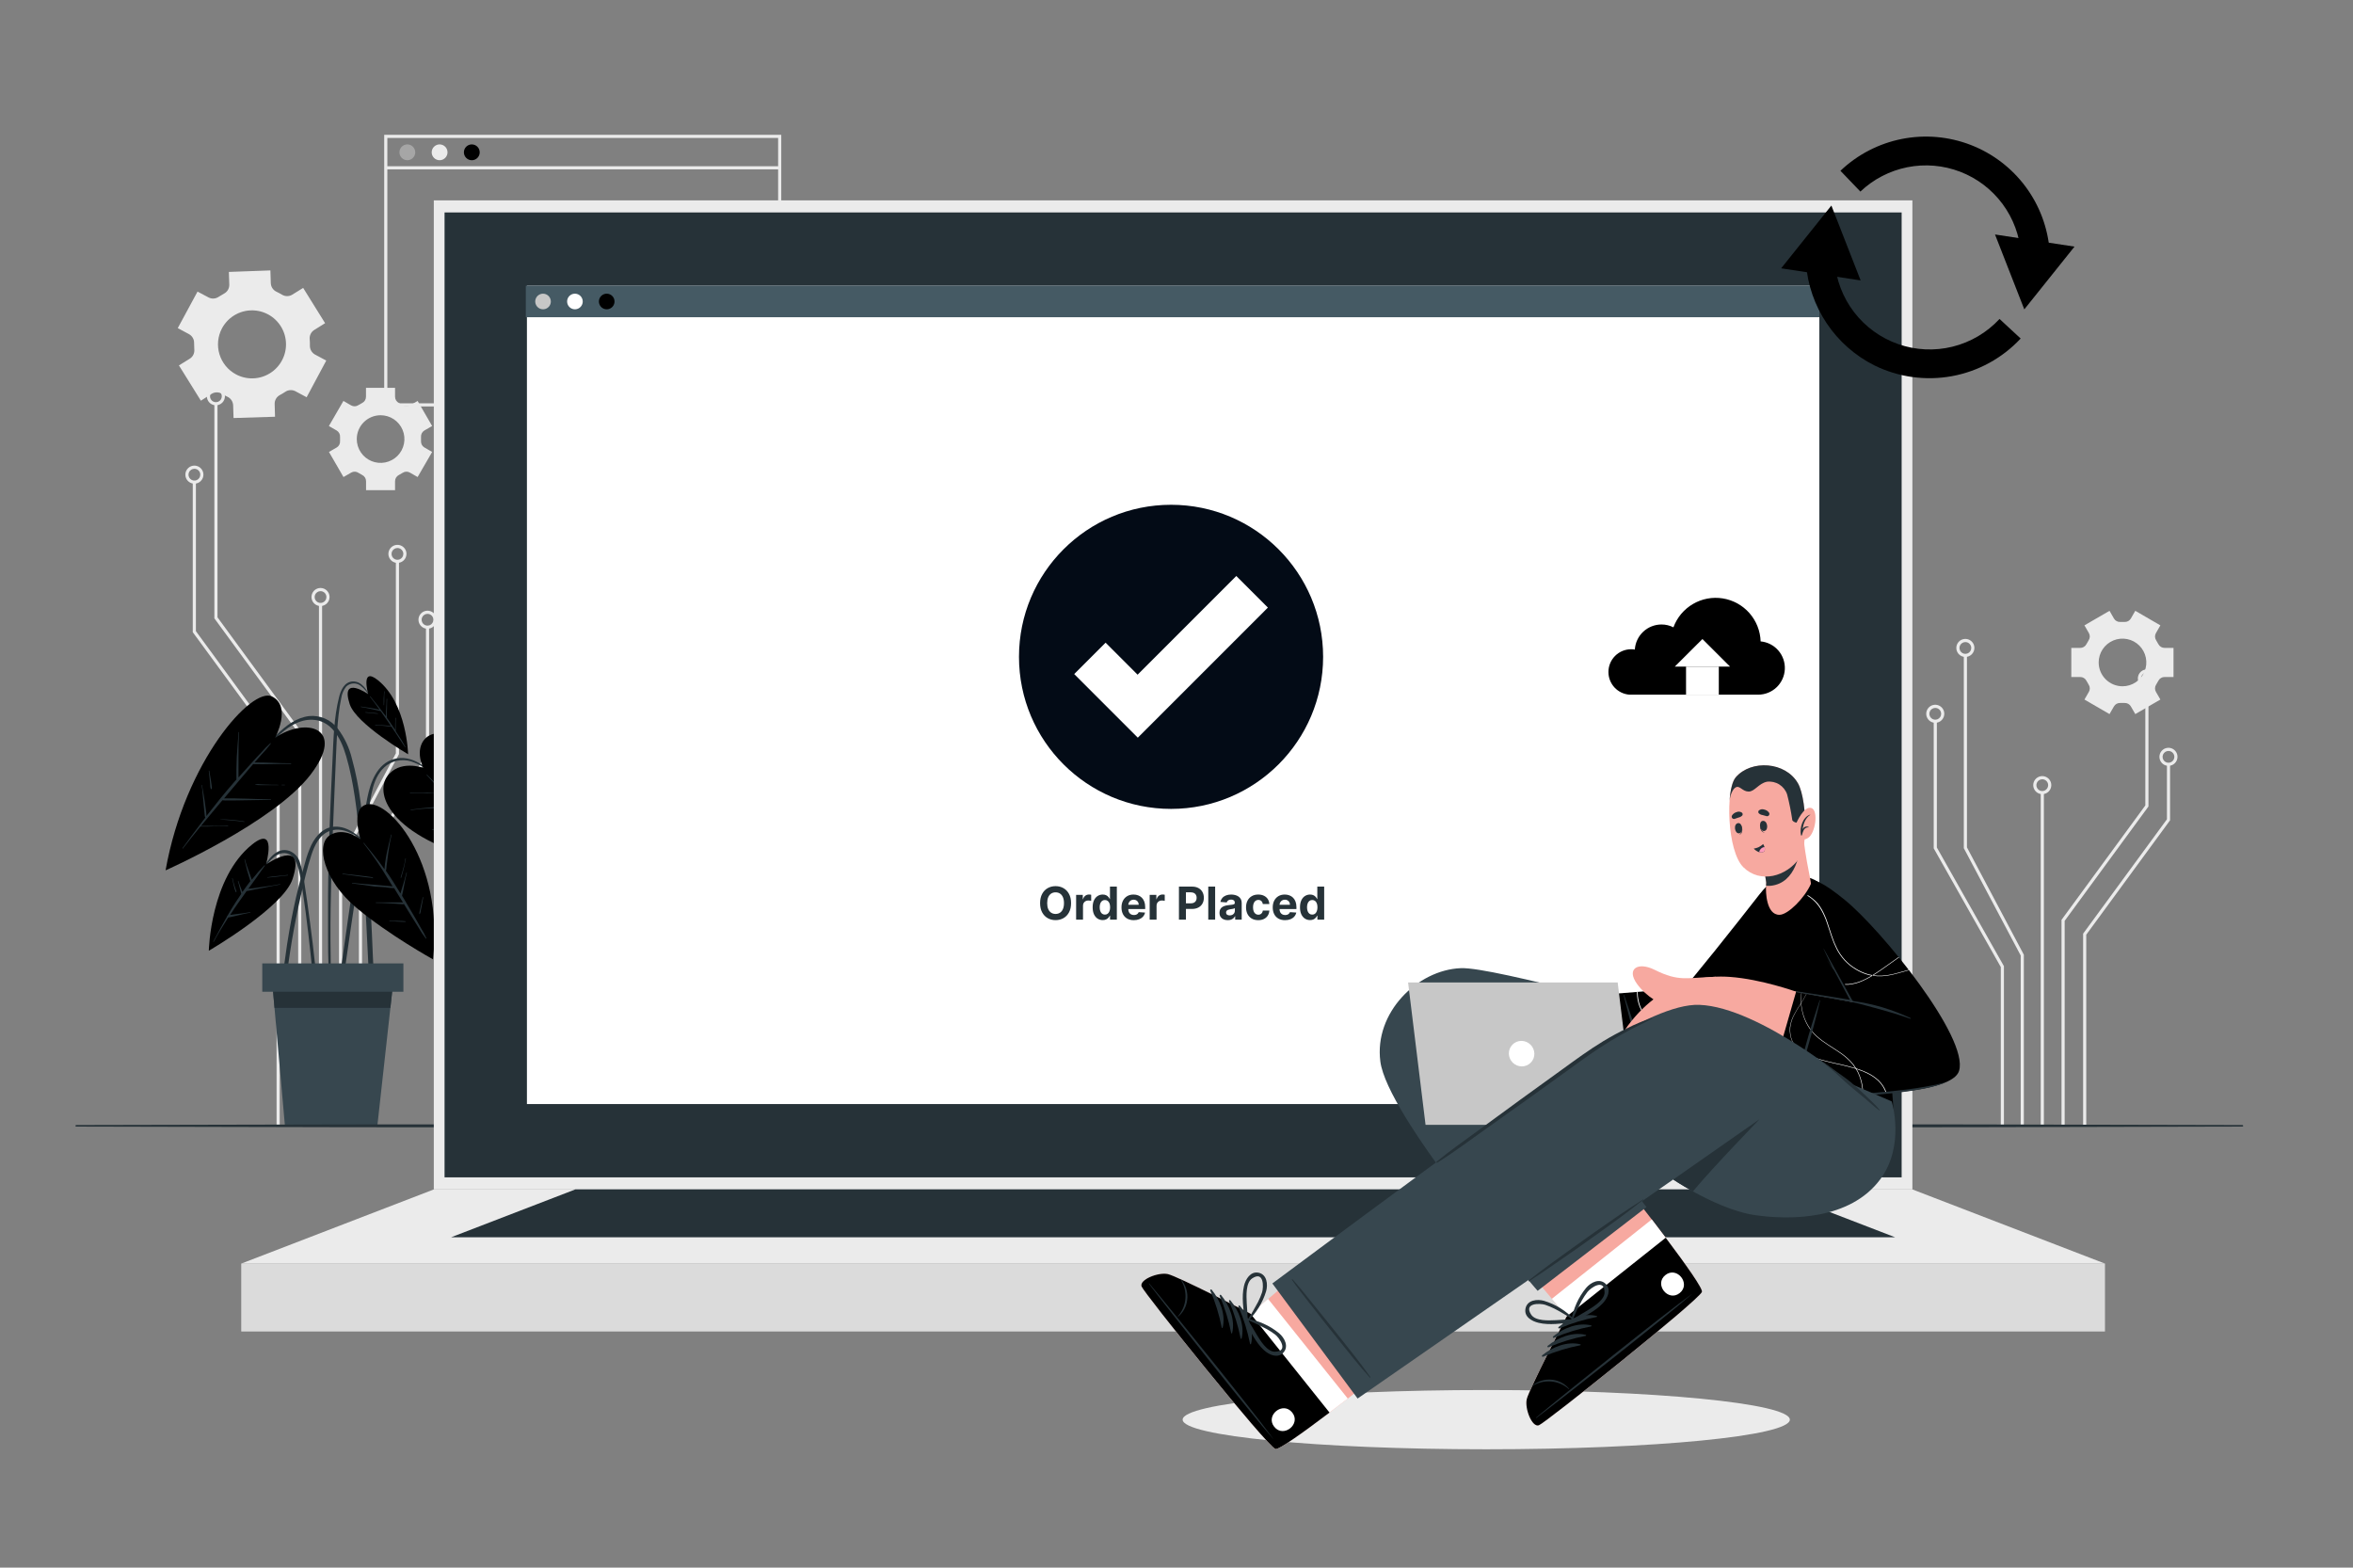 <svg width="788" height="525" viewBox="0 0 788 525" fill="none" xmlns="http://www.w3.org/2000/svg">
<rect x="0" y="0" width="788" height="525" fill="#808080" stroke="none"/>
<path d="M261.639 136.122H128.667V45.15H261.639V136.122ZM129.717 135.072H260.589V46.2H129.717V135.072Z" fill="#EBEBEB"/>
<path d="M139.062 51.009C139.062 51.532 138.907 52.044 138.616 52.479C138.325 52.914 137.912 53.253 137.429 53.453C136.945 53.654 136.413 53.706 135.9 53.604C135.387 53.502 134.915 53.25 134.545 52.88C134.175 52.51 133.923 52.038 133.821 51.525C133.719 51.012 133.771 50.48 133.971 49.996C134.172 49.513 134.511 49.099 134.946 48.809C135.381 48.518 135.893 48.363 136.416 48.363C137.118 48.363 137.791 48.642 138.287 49.138C138.783 49.634 139.062 50.307 139.062 51.009Z" fill="#A6A6A6"/>
<path d="M149.867 51.009C149.867 51.532 149.711 52.044 149.421 52.479C149.13 52.914 148.717 53.253 148.233 53.453C147.75 53.654 147.218 53.706 146.704 53.604C146.191 53.502 145.72 53.25 145.35 52.88C144.979 52.51 144.727 52.038 144.625 51.525C144.523 51.012 144.576 50.48 144.776 49.996C144.976 49.513 145.315 49.099 145.75 48.809C146.186 48.518 146.697 48.363 147.221 48.363C147.568 48.361 147.913 48.429 148.235 48.561C148.556 48.694 148.849 48.889 149.095 49.135C149.341 49.381 149.535 49.673 149.668 49.995C149.8 50.316 149.868 50.661 149.867 51.009Z" fill="#EBEBEB"/>
<path d="M160.65 51.009C160.65 51.532 160.495 52.044 160.204 52.479C159.913 52.914 159.5 53.253 159.017 53.453C158.533 53.654 158.001 53.706 157.488 53.604C156.975 53.502 156.503 53.25 156.133 52.88C155.763 52.51 155.511 52.038 155.409 51.525C155.307 51.012 155.359 50.48 155.559 49.996C155.76 49.513 156.099 49.099 156.534 48.809C156.969 48.518 157.481 48.363 158.004 48.363C158.706 48.363 159.379 48.642 159.875 49.138C160.371 49.634 160.65 50.307 160.65 51.009Z" fill="black"/>
<path d="M261.114 55.671H129.192V56.721H261.114V55.671Z" fill="#EBEBEB"/>
<path d="M100.905 377.17H99.855V245.396L71.788 207.091V135.167H72.838V206.745L100.905 245.049V377.17Z" fill="#EBEBEB"/>
<path d="M72.314 135.733C71.715 135.735 71.128 135.56 70.629 135.228C70.131 134.897 69.741 134.424 69.511 133.871C69.281 133.318 69.22 132.709 69.337 132.122C69.453 131.534 69.741 130.995 70.165 130.571C70.588 130.147 71.128 129.859 71.716 129.743C72.303 129.627 72.912 129.687 73.465 129.917C74.018 130.148 74.49 130.537 74.822 131.036C75.153 131.535 75.329 132.121 75.327 132.72C75.324 133.518 75.006 134.283 74.441 134.848C73.877 135.412 73.112 135.731 72.314 135.733ZM72.314 130.746C71.923 130.744 71.54 130.858 71.214 131.073C70.888 131.289 70.633 131.597 70.482 131.957C70.331 132.318 70.291 132.715 70.366 133.098C70.441 133.482 70.628 133.835 70.903 134.112C71.179 134.389 71.531 134.578 71.914 134.655C72.297 134.732 72.695 134.694 73.056 134.545C73.417 134.395 73.726 134.142 73.944 133.818C74.161 133.493 74.277 133.111 74.277 132.72C74.277 132.198 74.07 131.698 73.703 131.328C73.335 130.958 72.835 130.749 72.314 130.746Z" fill="#EBEBEB"/>
<path d="M93.671 377.17H92.621V250.026L64.554 211.722V161.417H65.604V211.376L93.671 249.679V377.17Z" fill="#EBEBEB"/>
<path d="M65.1 161.983C64.502 161.983 63.917 161.806 63.42 161.474C62.923 161.141 62.535 160.669 62.306 160.117C62.077 159.564 62.017 158.956 62.134 158.369C62.251 157.783 62.539 157.244 62.962 156.821C63.385 156.398 63.923 156.11 64.51 155.993C65.097 155.877 65.705 155.937 66.257 156.165C66.81 156.394 67.282 156.782 67.614 157.279C67.947 157.777 68.124 158.361 68.124 158.959C68.124 159.761 67.805 160.53 67.238 161.098C66.671 161.665 65.902 161.983 65.1 161.983ZM65.1 156.996C64.709 156.996 64.327 157.112 64.002 157.329C63.677 157.547 63.424 157.856 63.275 158.217C63.126 158.578 63.088 158.976 63.165 159.359C63.242 159.742 63.431 160.094 63.708 160.369C63.985 160.645 64.338 160.832 64.721 160.907C65.105 160.982 65.502 160.942 65.863 160.791C66.223 160.639 66.531 160.385 66.746 160.059C66.962 159.733 67.076 159.35 67.074 158.959C67.074 158.701 67.023 158.444 66.924 158.205C66.824 157.967 66.679 157.75 66.495 157.567C66.312 157.385 66.094 157.24 65.855 157.142C65.615 157.044 65.359 156.994 65.1 156.996Z" fill="#EBEBEB"/>
<path d="M107.867 202.44H106.816V377.17H107.867V202.44Z" fill="#EBEBEB"/>
<path d="M107.341 202.965C106.743 202.965 106.158 202.787 105.66 202.455C105.163 202.122 104.775 201.649 104.547 201.096C104.318 200.543 104.259 199.934 104.376 199.347C104.494 198.76 104.783 198.221 105.207 197.799C105.631 197.376 106.171 197.089 106.758 196.974C107.345 196.858 107.954 196.92 108.506 197.15C109.058 197.381 109.53 197.77 109.861 198.269C110.192 198.767 110.368 199.353 110.365 199.951C110.363 200.752 110.043 201.518 109.476 202.083C108.909 202.648 108.142 202.965 107.341 202.965ZM107.341 197.977C106.951 197.977 106.569 198.093 106.245 198.31C105.92 198.527 105.667 198.835 105.518 199.196C105.368 199.557 105.329 199.954 105.405 200.337C105.482 200.72 105.67 201.071 105.946 201.347C106.222 201.623 106.573 201.811 106.956 201.888C107.339 201.964 107.736 201.925 108.097 201.775C108.458 201.626 108.766 201.373 108.983 201.048C109.2 200.724 109.315 200.342 109.315 199.951C109.315 199.428 109.108 198.926 108.737 198.556C108.367 198.185 107.865 197.977 107.341 197.977Z" fill="#EBEBEB"/>
<path d="M114.576 377.17H113.526V288.235L113.578 288.12L132.573 252.294V187.992H133.623V252.556L114.576 288.498V377.17Z" fill="#EBEBEB"/>
<path d="M133.098 188.517C132.499 188.517 131.914 188.339 131.417 188.007C130.919 187.674 130.532 187.201 130.303 186.648C130.075 186.095 130.015 185.486 130.133 184.899C130.25 184.312 130.54 183.773 130.963 183.351C131.387 182.929 131.927 182.641 132.515 182.526C133.102 182.41 133.71 182.472 134.263 182.702C134.815 182.933 135.286 183.322 135.617 183.821C135.948 184.319 136.124 184.905 136.122 185.503C136.119 186.304 135.799 187.07 135.233 187.635C134.666 188.2 133.898 188.517 133.098 188.517ZM133.098 183.529C132.708 183.529 132.326 183.645 132.001 183.862C131.677 184.079 131.424 184.387 131.274 184.748C131.125 185.109 131.086 185.506 131.162 185.889C131.238 186.272 131.426 186.623 131.702 186.899C131.978 187.175 132.33 187.363 132.713 187.44C133.096 187.516 133.493 187.477 133.853 187.327C134.214 187.178 134.522 186.925 134.739 186.6C134.956 186.276 135.072 185.894 135.072 185.503C135.072 184.98 134.864 184.478 134.494 184.108C134.124 183.737 133.622 183.529 133.098 183.529Z" fill="#EBEBEB"/>
<path d="M121.243 377.17H120.193V292.068L120.256 291.952L142.653 252.336V210.042H143.703V252.609L121.243 292.351V377.17Z" fill="#EBEBEB"/>
<path d="M143.178 210.567C142.579 210.569 141.994 210.394 141.495 210.062C140.996 209.731 140.607 209.26 140.377 208.708C140.146 208.155 140.085 207.547 140.2 206.96C140.316 206.372 140.603 205.832 141.025 205.408C141.448 204.985 141.987 204.695 142.574 204.578C143.161 204.46 143.769 204.52 144.322 204.748C144.875 204.977 145.348 205.364 145.681 205.862C146.014 206.359 146.191 206.944 146.191 207.543C146.191 208.343 145.874 209.111 145.309 209.678C144.745 210.244 143.978 210.564 143.178 210.567ZM143.178 205.58C142.787 205.577 142.404 205.692 142.077 205.908C141.751 206.124 141.497 206.432 141.346 206.793C141.195 207.154 141.155 207.552 141.231 207.936C141.307 208.32 141.495 208.673 141.772 208.949C142.048 209.226 142.401 209.414 142.785 209.49C143.169 209.566 143.567 209.526 143.928 209.375C144.289 209.225 144.597 208.97 144.813 208.644C145.029 208.317 145.144 207.934 145.141 207.543C145.139 207.023 144.931 206.525 144.563 206.158C144.196 205.79 143.698 205.582 143.178 205.58Z" fill="#EBEBEB"/>
<path d="M691.435 377.17H690.385V308.049L690.49 307.912L718.452 269.745V229.667H719.502V270.092L719.397 270.228L691.435 308.395V377.17Z" fill="#EBEBEB"/>
<path d="M718.977 230.233C718.378 230.233 717.793 230.056 717.296 229.723C716.798 229.39 716.411 228.917 716.182 228.364C715.954 227.811 715.894 227.202 716.012 226.615C716.129 226.029 716.418 225.49 716.842 225.067C717.266 224.645 717.806 224.358 718.393 224.242C718.981 224.127 719.589 224.188 720.142 224.419C720.694 224.649 721.166 225.038 721.497 225.537C721.828 226.036 722.003 226.621 722.001 227.22C721.998 228.02 721.678 228.786 721.112 229.351C720.545 229.916 719.777 230.233 718.977 230.233ZM718.977 225.246C718.587 225.246 718.205 225.362 717.88 225.578C717.556 225.795 717.303 226.104 717.153 226.464C717.004 226.825 716.965 227.222 717.041 227.605C717.117 227.988 717.305 228.34 717.581 228.616C717.857 228.892 718.209 229.08 718.592 229.156C718.975 229.232 719.372 229.193 719.732 229.044C720.093 228.894 720.401 228.641 720.618 228.317C720.835 227.992 720.951 227.61 720.951 227.22C720.951 226.696 720.743 226.194 720.373 225.824C720.003 225.454 719.501 225.246 718.977 225.246Z" fill="#EBEBEB"/>
<path d="M698.67 377.17H697.62V312.68L725.687 274.376V255.917H726.737V274.722L726.632 274.858L698.67 313.026V377.17Z" fill="#EBEBEB"/>
<path d="M726.212 256.484C725.613 256.486 725.027 256.31 724.529 255.979C724.03 255.648 723.641 255.176 723.41 254.624C723.18 254.072 723.118 253.463 723.234 252.876C723.349 252.289 723.637 251.749 724.059 251.325C724.482 250.901 725.02 250.612 725.607 250.494C726.194 250.377 726.803 250.436 727.356 250.665C727.909 250.893 728.382 251.281 728.715 251.778C729.047 252.276 729.225 252.861 729.225 253.46C729.225 254.26 728.908 255.027 728.343 255.594C727.778 256.161 727.012 256.481 726.212 256.484ZM726.212 251.496C725.82 251.494 725.437 251.608 725.111 251.824C724.785 252.04 724.53 252.349 724.379 252.71C724.229 253.071 724.189 253.469 724.265 253.853C724.34 254.236 724.529 254.589 724.805 254.866C725.082 255.143 725.435 255.331 725.818 255.407C726.202 255.482 726.6 255.442 726.961 255.292C727.322 255.141 727.631 254.886 727.847 254.56C728.063 254.234 728.177 253.851 728.175 253.46C728.172 252.94 727.965 252.442 727.597 252.074C727.229 251.707 726.731 251.499 726.212 251.496Z" fill="#EBEBEB"/>
<path d="M684.474 265.44H683.424V377.17H684.474V265.44Z" fill="#EBEBEB"/>
<path d="M683.949 265.965C683.35 265.967 682.764 265.791 682.265 265.46C681.766 265.128 681.377 264.656 681.147 264.103C680.917 263.55 680.856 262.941 680.972 262.354C681.088 261.766 681.377 261.226 681.8 260.803C682.224 260.379 682.764 260.091 683.351 259.975C683.939 259.858 684.548 259.919 685.101 260.149C685.654 260.379 686.126 260.769 686.457 261.267C686.789 261.766 686.965 262.352 686.962 262.951C686.96 263.75 686.641 264.515 686.077 265.079C685.512 265.644 684.747 265.962 683.949 265.965ZM683.949 260.977C683.558 260.975 683.175 261.089 682.849 261.305C682.523 261.521 682.269 261.828 682.118 262.189C681.967 262.549 681.926 262.947 682.001 263.33C682.076 263.714 682.263 264.066 682.539 264.344C682.815 264.621 683.166 264.81 683.549 264.887C683.933 264.964 684.33 264.925 684.691 264.776C685.053 264.627 685.362 264.374 685.579 264.049C685.796 263.724 685.912 263.342 685.912 262.951C685.912 262.43 685.706 261.929 685.338 261.559C684.97 261.189 684.471 260.98 683.949 260.977Z" fill="#EBEBEB"/>
<path d="M677.764 377.17H676.714V319.998L657.667 284.056V219.492H658.717V283.794L677.764 319.735V377.17Z" fill="#EBEBEB"/>
<path d="M658.182 220.017C657.583 220.017 656.998 219.839 656.501 219.507C656.003 219.174 655.616 218.701 655.387 218.148C655.159 217.595 655.099 216.986 655.217 216.399C655.334 215.812 655.623 215.273 656.047 214.851C656.471 214.429 657.011 214.141 657.599 214.026C658.186 213.91 658.794 213.972 659.347 214.202C659.899 214.433 660.37 214.822 660.701 215.321C661.032 215.819 661.208 216.405 661.206 217.003C661.203 217.804 660.883 218.57 660.317 219.135C659.75 219.7 658.982 220.017 658.182 220.017ZM658.182 215.029C657.792 215.029 657.41 215.145 657.085 215.362C656.761 215.579 656.508 215.887 656.358 216.248C656.209 216.609 656.17 217.006 656.246 217.389C656.322 217.772 656.51 218.123 656.786 218.399C657.062 218.675 657.414 218.863 657.797 218.94C658.18 219.016 658.577 218.977 658.937 218.827C659.298 218.678 659.606 218.425 659.823 218.1C660.04 217.776 660.156 217.394 660.156 217.003C660.156 216.48 659.948 215.978 659.578 215.608C659.208 215.237 658.706 215.029 658.182 215.029Z" fill="#EBEBEB"/>
<path d="M671.097 377.17H670.047V323.851L647.587 284.109V241.542H648.637V283.836L671.097 323.568V377.17Z" fill="#EBEBEB"/>
<path d="M648.113 242.067C647.514 242.069 646.928 241.894 646.43 241.562C645.931 241.231 645.542 240.76 645.311 240.208C645.081 239.655 645.019 239.047 645.135 238.46C645.25 237.872 645.538 237.332 645.96 236.908C646.383 236.485 646.921 236.195 647.508 236.078C648.095 235.96 648.704 236.02 649.257 236.248C649.81 236.477 650.283 236.864 650.616 237.362C650.948 237.859 651.126 238.444 651.126 239.043C651.126 239.843 650.809 240.611 650.244 241.178C649.679 241.744 648.913 242.064 648.113 242.067ZM648.113 237.08C647.721 237.077 647.338 237.192 647.012 237.408C646.686 237.624 646.431 237.932 646.28 238.293C646.13 238.654 646.09 239.052 646.166 239.436C646.241 239.82 646.43 240.173 646.706 240.449C646.983 240.726 647.336 240.914 647.72 240.99C648.103 241.066 648.501 241.026 648.862 240.875C649.223 240.725 649.532 240.47 649.748 240.144C649.964 239.817 650.078 239.434 650.076 239.043C650.073 238.523 649.866 238.025 649.498 237.658C649.13 237.29 648.632 237.082 648.113 237.08Z" fill="#EBEBEB"/>
<path d="M70.875 131.891C71.397 131.571 71.996 131.402 72.608 131.402C73.219 131.402 73.819 131.571 74.34 131.891L75.233 132.405L76.146 132.867C76.703 133.117 77.18 133.518 77.521 134.025C77.862 134.531 78.055 135.123 78.078 135.734L78.215 139.997L92.106 139.566L91.98 135.303C91.961 134.69 92.115 134.083 92.423 133.553C92.731 133.022 93.181 132.588 93.723 132.3C94.329 131.982 94.918 131.632 95.487 131.25C95.986 130.898 96.573 130.691 97.183 130.652C97.793 130.613 98.401 130.744 98.942 131.03L102.69 133.035L109.263 120.75L105.504 118.744C104.969 118.45 104.526 118.014 104.222 117.484C103.918 116.955 103.766 116.352 103.782 115.742C103.799 115.041 103.778 114.34 103.719 113.642C103.65 113.025 103.758 112.402 104.029 111.844C104.3 111.287 104.725 110.818 105.252 110.492L108.875 108.234L101.525 96.421L97.881 98.679C97.362 98.999 96.764 99.168 96.154 99.168C95.544 99.168 94.946 98.999 94.427 98.679C94.132 98.501 93.838 98.332 93.534 98.175C93.23 98.017 92.936 97.86 92.621 97.713C92.063 97.46 91.587 97.057 91.246 96.549C90.905 96.041 90.712 95.448 90.689 94.836L90.552 90.562L76.65 91.067L76.787 95.329C76.803 95.941 76.649 96.545 76.341 97.074C76.033 97.603 75.584 98.035 75.043 98.322C74.434 98.658 73.847 99.025 73.279 99.372C72.781 99.726 72.195 99.935 71.585 99.976C70.975 100.016 70.366 99.887 69.825 99.603L66.15 97.65L59.535 109.883L63.283 111.899C63.82 112.188 64.265 112.622 64.569 113.15C64.873 113.679 65.024 114.282 65.005 114.891C65.005 115.591 65.026 116.291 65.069 116.991C65.136 117.607 65.028 118.23 64.757 118.787C64.485 119.345 64.062 119.814 63.535 120.141L59.923 122.378L67.273 134.19L70.875 131.891ZM74.35 109.945C75.415 107.96 77.044 106.334 79.032 105.274C81.021 104.214 83.278 103.768 85.52 103.991C87.763 104.214 89.888 105.097 91.628 106.528C93.368 107.96 94.645 109.875 95.297 112.031C95.949 114.188 95.947 116.49 95.29 118.645C94.634 120.801 93.354 122.713 91.611 124.141C89.868 125.568 87.74 126.447 85.498 126.666C83.256 126.885 80.999 126.434 79.013 125.37C76.351 123.941 74.365 121.514 73.49 118.622C72.616 115.73 72.926 112.61 74.35 109.945Z" fill="#EBEBEB"/>
<path d="M707.952 236.555C708.166 236.193 708.475 235.897 708.845 235.697C709.215 235.497 709.632 235.402 710.052 235.421C710.293 235.421 710.535 235.421 710.776 235.421C711.018 235.421 711.259 235.421 711.49 235.421C711.911 235.4 712.328 235.495 712.698 235.695C713.068 235.895 713.377 236.192 713.59 236.555L715.092 239.148L723.492 234.276L722.001 231.693C721.788 231.319 721.683 230.893 721.697 230.463C721.712 230.033 721.846 229.615 722.085 229.257C722.349 228.854 722.591 228.437 722.809 228.008C723.004 227.619 723.304 227.292 723.676 227.066C724.047 226.839 724.475 226.722 724.909 226.727H727.891V216.983H724.909C724.475 216.987 724.047 216.87 723.676 216.643C723.304 216.417 723.004 216.09 722.809 215.702C722.591 215.272 722.349 214.855 722.085 214.452C721.846 214.096 721.712 213.68 721.697 213.251C721.682 212.823 721.787 212.398 722.001 212.027L723.492 209.433L715.092 204.561L713.59 207.165C713.376 207.526 713.067 207.822 712.697 208.02C712.327 208.218 711.91 208.311 711.49 208.289H710.052C709.631 208.312 709.212 208.219 708.842 208.018C708.471 207.818 708.163 207.519 707.952 207.155L706.461 204.561L698.061 209.433L699.552 212.016C699.766 212.388 699.871 212.812 699.856 213.241C699.841 213.669 699.707 214.085 699.468 214.442C699.209 214.855 698.967 215.275 698.743 215.702C698.549 216.09 698.248 216.417 697.877 216.643C697.506 216.87 697.078 216.987 696.643 216.983H693.661V226.727H696.643C697.078 226.722 697.506 226.839 697.877 227.066C698.248 227.292 698.549 227.619 698.743 228.008C698.967 228.435 699.209 228.855 699.468 229.268C699.707 229.624 699.841 230.04 699.856 230.468C699.871 230.897 699.766 231.321 699.552 231.693L698.061 234.276L706.461 239.148L707.952 236.555ZM702.828 221.855C702.828 220.277 703.296 218.734 704.172 217.422C705.048 216.11 706.294 215.087 707.752 214.483C709.209 213.879 710.813 213.72 712.361 214.027C713.909 214.334 715.331 215.093 716.447 216.208C717.563 217.323 718.324 218.744 718.633 220.291C718.942 221.839 718.786 223.443 718.184 224.901C717.581 226.359 716.56 227.606 715.249 228.485C713.938 229.363 712.396 229.832 710.818 229.835C708.701 229.835 706.67 228.994 705.172 227.498C703.674 226.002 702.831 223.972 702.828 221.855Z" fill="#EBEBEB"/>
<path d="M112.749 144.176C113.118 144.395 113.419 144.712 113.619 145.092C113.819 145.472 113.911 145.9 113.883 146.328C113.883 146.57 113.883 146.811 113.883 147.042C113.883 147.273 113.883 147.525 113.883 147.767C113.904 148.186 113.811 148.602 113.613 148.972C113.415 149.342 113.12 149.652 112.759 149.867L110.166 151.358L115.027 159.758L117.621 158.267C117.993 158.053 118.417 157.948 118.846 157.962C119.274 157.977 119.69 158.112 120.046 158.351C120.452 158.617 120.872 158.858 121.306 159.075C121.695 159.27 122.022 159.57 122.248 159.941C122.475 160.313 122.592 160.74 122.587 161.175V164.157H132.3V161.175C132.295 160.74 132.413 160.313 132.639 159.941C132.866 159.57 133.192 159.27 133.581 159.075C134.015 158.851 134.435 158.61 134.841 158.351C135.197 158.112 135.613 157.977 136.042 157.962C136.47 157.948 136.895 158.053 137.266 158.267L139.86 159.758L144.722 151.358L142.128 149.856C141.765 149.643 141.467 149.335 141.267 148.965C141.067 148.594 140.973 148.176 140.994 147.756C140.994 147.515 140.994 147.273 140.994 147.032C140.994 146.79 140.994 146.559 140.994 146.318C140.968 145.889 141.06 145.462 141.259 145.082C141.459 144.703 141.76 144.385 142.128 144.165L144.722 142.674L139.86 134.274L137.277 135.765C136.905 135.979 136.481 136.084 136.052 136.069C135.624 136.054 135.208 135.92 134.851 135.681C134.441 135.417 134.017 135.175 133.581 134.957C133.192 134.762 132.866 134.462 132.639 134.09C132.413 133.719 132.295 133.291 132.3 132.857V129.875H122.566V132.857C122.571 133.291 122.454 133.719 122.227 134.09C122.001 134.462 121.674 134.762 121.285 134.957C120.849 135.175 120.425 135.417 120.015 135.681C119.659 135.92 119.243 136.054 118.814 136.069C118.386 136.084 117.961 135.979 117.589 135.765L115.006 134.274L110.145 142.674L112.749 144.176ZM127.449 139.062C129.028 139.06 130.572 139.526 131.885 140.402C133.199 141.277 134.223 142.523 134.829 143.981C135.435 145.439 135.594 147.044 135.287 148.592C134.981 150.141 134.222 151.564 133.106 152.681C131.99 153.798 130.568 154.559 129.02 154.868C127.472 155.177 125.867 155.019 124.408 154.416C122.949 153.812 121.702 152.789 120.825 151.477C119.948 150.164 119.479 148.621 119.479 147.042C119.479 144.927 120.319 142.899 121.813 141.403C123.307 139.907 125.334 139.065 127.449 139.062Z" fill="#EBEBEB"/>
<path d="M147.21 261.146C143.22 257.24 138.064 252.515 131.964 254.195C126.231 255.78 124.036 262.049 123.007 267.257C121.684 273.987 120.655 280.781 119.584 287.543C118.513 294.305 117.484 301.193 116.508 308.081C115.955 311.945 115.409 315.795 114.87 319.631C114.597 321.563 114.324 323.505 114.061 325.437C113.799 327.369 113.473 329.228 113.379 331.139C113.379 331.748 114.303 331.842 114.429 331.254C115.174 328.031 115.479 324.681 115.951 321.405C116.424 318.129 116.907 314.822 117.379 311.525C118.335 304.983 119.332 298.452 120.309 291.921C121.285 285.39 122.314 278.849 123.364 272.318C124.246 266.784 124.666 259.896 129.57 256.253C130.9 255.336 132.443 254.775 134.052 254.624C135.66 254.474 137.28 254.738 138.757 255.392C141.981 256.62 144.564 258.93 147.094 261.219C147.107 261.224 147.12 261.226 147.134 261.225C147.147 261.224 147.16 261.219 147.171 261.212C147.183 261.205 147.192 261.195 147.199 261.184C147.205 261.172 147.209 261.159 147.21 261.146Z" fill="#263238"/>
<path d="M141.75 257.145C141.75 257.145 133.591 254.216 129.57 260.169C125.548 266.123 130.357 281.243 167.475 289.79C166.393 278.17 163.377 266.814 158.55 256.19C150.591 238.875 136.405 245.448 141.75 257.145Z" fill="black"/>
<path d="M165.343 287.312C164.783 286.27 164.159 285.263 163.474 284.298C162.855 283.343 162.225 282.387 161.595 281.442C161.122 280.728 160.629 280.025 160.146 279.342C160.146 279.174 160.146 278.996 160.209 278.817L160.335 277.851C160.429 277.158 160.534 276.465 160.629 275.751C160.723 275.037 160.849 274.365 160.986 273.651C161.072 272.909 161.234 272.177 161.469 271.467C161.469 271.362 161.322 271.31 161.311 271.467C161.23 271.884 161.118 272.295 160.975 272.696L160.723 273.63C160.545 274.334 160.377 275.048 160.219 275.73C160.062 276.413 159.946 277.043 159.831 277.704C159.778 278.019 159.736 278.334 159.694 278.649C159.033 277.715 158.35 276.78 157.657 275.856C155.683 273.263 153.604 270.764 151.441 268.328C151.447 268.303 151.447 268.278 151.441 268.254C151.641 264.359 151.546 260.495 152.407 256.704C152.407 256.599 152.281 256.536 152.25 256.641C151.281 260.263 150.825 264.002 150.895 267.75C150.129 266.889 149.341 266.028 148.554 265.178C146.748 263.239 144.903 261.328 143.02 259.445C142.947 259.371 142.821 259.445 142.894 259.56C146.044 262.931 148.995 266.438 151.893 270.06C149.626 270.023 147.358 270.107 145.099 270.312C142.59 270.501 140.091 270.816 137.592 271.163C137.57 271.163 137.548 271.171 137.533 271.187C137.517 271.203 137.508 271.224 137.508 271.247C137.508 271.269 137.517 271.29 137.533 271.306C137.548 271.322 137.57 271.331 137.592 271.331C140.077 270.97 142.58 270.746 145.089 270.659C147.514 270.554 149.919 270.659 152.344 270.659C153.909 272.601 155.494 274.544 156.975 276.518H154.927C153.793 276.518 152.67 276.623 151.546 276.717C149.24 276.909 146.949 277.26 144.69 277.767C144.674 277.773 144.66 277.784 144.65 277.798C144.64 277.812 144.635 277.829 144.635 277.846C144.635 277.863 144.64 277.88 144.65 277.894C144.66 277.908 144.674 277.919 144.69 277.925C146.968 277.673 149.257 277.452 151.546 277.379C152.649 277.379 153.741 277.379 154.833 277.379H156.544C156.858 277.427 157.179 277.398 157.479 277.295C158.529 278.597 159.474 279.888 160.461 281.19C161.248 282.24 162.025 283.29 162.792 284.34C163.558 285.39 164.283 286.598 165.144 287.606C165.183 287.632 165.231 287.642 165.277 287.633C165.323 287.624 165.364 287.597 165.391 287.558C165.417 287.519 165.427 287.471 165.418 287.425C165.409 287.379 165.382 287.338 165.343 287.312Z" fill="#263238"/>
<path d="M145.299 265.577C143.983 265.409 142.656 265.346 141.33 265.388C140.007 265.388 138.673 265.388 137.35 265.472C137.328 265.472 137.307 265.48 137.291 265.496C137.275 265.512 137.266 265.533 137.266 265.556C137.266 265.578 137.275 265.599 137.291 265.615C137.307 265.631 137.328 265.64 137.35 265.64C138.694 265.545 140.038 265.514 141.382 265.535C142.726 265.556 143.986 265.682 145.278 265.65L145.299 265.577Z" fill="#263238"/>
<path d="M156.954 268.569C157.101 267.309 157.259 266.028 157.532 264.779C157.532 264.756 157.523 264.735 157.507 264.719C157.491 264.703 157.47 264.695 157.448 264.695C157.425 264.695 157.404 264.703 157.388 264.719C157.372 264.735 157.364 264.756 157.364 264.779C157.175 266.028 156.933 267.267 156.755 268.517C156.66 269.136 156.576 269.766 156.492 270.396C156.385 270.978 156.336 271.569 156.345 272.16C156.352 272.184 156.367 272.204 156.387 272.219C156.407 272.233 156.431 272.241 156.455 272.241C156.48 272.241 156.504 272.233 156.524 272.219C156.544 272.204 156.558 272.184 156.566 272.16C156.676 271.578 156.739 270.988 156.755 270.396C156.807 269.777 156.881 269.178 156.954 268.569Z" fill="#263238"/>
<path d="M154.508 254.531C154.182 255.759 153.857 257.009 153.636 258.269C153.521 258.899 153.416 259.539 153.332 260.18C153.217 260.799 153.174 261.43 153.206 262.059C153.206 262.073 153.211 262.086 153.221 262.096C153.231 262.106 153.244 262.112 153.258 262.112C153.272 262.112 153.285 262.106 153.295 262.096C153.305 262.086 153.311 262.073 153.311 262.059C153.458 261.47 153.553 260.869 153.594 260.264C153.678 259.655 153.773 259.035 153.878 258.426C154.109 257.124 154.34 255.843 154.665 254.573C154.665 254.554 154.659 254.536 154.648 254.521C154.637 254.506 154.621 254.495 154.603 254.49C154.585 254.485 154.565 254.487 154.548 254.494C154.531 254.501 154.517 254.514 154.508 254.531Z" fill="#263238"/>
<path d="M106.176 329.816C105.966 327.474 105.735 325.143 105.494 322.802C105.01 318.182 104.443 313.572 103.824 308.963C103.204 304.353 102.616 299.765 101.871 295.187C101.602 293.046 101.127 290.936 100.453 288.887C100.214 288.014 99.776 287.207 99.176 286.53C98.575 285.853 97.827 285.323 96.989 284.981C92.621 283.469 89.638 287.994 87.916 291.207C87.916 291.302 88.001 291.365 88.064 291.281C89.114 289.769 92.032 285.506 95.35 285.705C97.576 285.842 99.362 287.417 100.433 292.971C103.1 306.821 105.504 334.971 105.777 336.767C105.934 337.743 106.617 337.701 106.628 336.662C106.638 334.404 106.376 332.105 106.176 329.816Z" fill="#263238"/>
<path d="M89.093 289.517C89.093 289.517 92.915 276.045 84.472 282.786C70.424 294 69.93 318.402 69.93 318.402C69.93 318.402 94.899 303.902 97.996 294.336C102.627 280.088 89.093 289.517 89.093 289.517Z" fill="black"/>
<path d="M93.817 296.1C91.865 296.489 89.87 296.751 87.895 297.035L85.082 297.433C84.451 297.517 83.811 297.581 83.171 297.654C85.029 295.092 86.909 292.541 88.694 289.926C88.757 289.832 88.609 289.727 88.525 289.811C87.037 291.334 85.635 292.939 84.326 294.62C83.958 293.57 83.58 292.52 83.213 291.47C82.845 290.42 82.331 289.065 82.026 287.826C82.02 287.81 82.009 287.796 81.995 287.786C81.981 287.776 81.964 287.771 81.947 287.771C81.93 287.771 81.913 287.776 81.899 287.786C81.885 287.796 81.874 287.81 81.868 287.826C82.204 289.065 82.446 290.325 82.782 291.564C83.118 292.803 83.465 293.937 83.832 295.102C82.918 296.289 82.037 297.507 81.186 298.736C80.755 297.518 80.22 296.341 79.853 295.102C79.846 295.08 79.83 295.062 79.809 295.051C79.789 295.04 79.764 295.038 79.742 295.045C79.72 295.052 79.701 295.067 79.691 295.088C79.68 295.109 79.677 295.133 79.684 295.155C80.136 296.52 80.377 297.938 80.797 299.355C80.22 300.195 79.653 301.035 79.107 301.875C78.057 303.44 77.144 305.025 76.219 306.621C76.147 306.652 76.087 306.706 76.047 306.774C76.007 306.842 75.99 306.921 75.999 306.999C74.424 309.729 72.922 312.501 71.442 315.294C71.434 315.304 71.429 315.315 71.426 315.327C71.423 315.34 71.423 315.352 71.426 315.364C71.428 315.377 71.434 315.388 71.442 315.398C71.449 315.408 71.459 315.416 71.47 315.421C71.481 315.427 71.494 315.43 71.506 315.43C71.519 315.431 71.531 315.428 71.542 315.423C71.554 315.418 71.564 315.41 71.572 315.4C71.58 315.391 71.586 315.38 71.589 315.368C73.07 312.617 74.739 309.928 76.43 307.282C76.697 307.205 76.971 307.152 77.249 307.125L78.109 306.936C78.75 306.8 79.391 306.632 80.031 306.474C81.302 306.159 82.551 305.865 83.843 305.634C83.948 305.634 83.843 305.455 83.843 305.476C82.331 305.76 80.819 305.939 79.285 306.117C78.561 306.201 77.847 306.285 77.186 306.401H77.081C77.977 305.001 78.886 303.646 79.811 302.337C80.713 301.025 81.648 299.723 82.582 298.431C83.454 298.305 84.305 298.085 85.165 297.917L88.064 297.35C89.996 296.972 91.927 296.541 93.87 296.215C93.975 296.278 93.922 296.1 93.817 296.1Z" fill="#263238"/>
<path d="M78.813 297.465C78.698 297.108 78.593 296.751 78.477 296.415C78.243 295.674 78.05 294.92 77.9 294.158C77.9 294.053 77.721 294.095 77.742 294.158C77.91 294.924 78.088 295.68 78.257 296.436C78.416 297.201 78.633 297.952 78.907 298.683C78.925 298.715 78.954 298.74 78.987 298.753C79.021 298.766 79.059 298.767 79.093 298.756C79.128 298.745 79.158 298.722 79.177 298.692C79.197 298.661 79.206 298.625 79.201 298.589C79.086 298.2 78.939 297.854 78.813 297.465Z" fill="#263238"/>
<path d="M96.369 293.013C95.235 293.192 94.091 293.265 92.936 293.37C91.781 293.475 90.657 293.633 89.513 293.801C89.45 293.801 89.45 293.906 89.513 293.906C90.657 293.822 91.802 293.738 92.946 293.58C94.091 293.423 95.225 293.265 96.379 293.181C96.484 293.181 96.474 293.003 96.369 293.013Z" fill="#263238"/>
<path d="M124.551 312.743C124.1 302.82 123.501 292.919 122.451 283.028C121.958 278.103 121.401 273.189 120.708 268.328C120.097 263.513 119.146 258.749 117.862 254.069C116.988 250.425 115.372 247.001 113.117 244.01C112.008 242.549 110.544 241.397 108.864 240.662C107.184 239.927 105.345 239.633 103.519 239.81C99.183 240.345 95.676 243.075 92.652 246.057C89.26 249.386 86.153 253.029 83.013 256.557C82.215 257.46 81.427 258.363 80.64 259.277C80.577 259.361 80.692 259.476 80.766 259.392C83.843 255.864 87.066 252.431 90.374 249.155C93.46 246.12 96.674 242.855 100.873 241.563C102.86 240.922 104.99 240.871 107.006 241.416C108.611 241.919 110.058 242.831 111.206 244.062C113.621 246.572 114.965 249.963 115.931 253.239C118.598 262.364 119.553 271.929 120.54 281.348C121.59 290.924 122.231 300.521 122.714 310.128C123.197 319.736 123.575 329.469 124.509 339.098C124.625 340.284 124.772 341.471 124.929 342.657C125.024 343.455 126.263 343.455 126.2 342.657C125.454 332.682 124.95 322.718 124.551 312.743Z" fill="#263238"/>
<path d="M92.127 247.097C92.127 247.097 97.797 236.597 91.077 233.247C84.357 229.898 61.95 254.898 55.45 291.48C55.45 291.48 91.644 275.457 103.939 259.508C116.235 243.558 102.291 240.03 92.127 247.097Z" fill="black"/>
<path d="M97.451 255.623C93.387 255.623 89.323 255.318 85.26 255.35C86.016 254.468 86.782 253.596 87.549 252.725C88.68 251.564 89.732 250.329 90.699 249.029C90.699 248.945 90.636 248.829 90.552 248.892C89.459 249.849 88.441 250.888 87.507 252C86.457 253.05 85.47 254.174 84.462 255.266C82.908 256.946 81.385 258.657 79.863 260.369C79.863 260.201 79.863 260.033 79.863 259.875C79.863 259.161 79.863 258.447 79.863 257.775C79.863 256.4 79.863 255.024 79.863 253.638C79.863 250.845 79.863 248.031 80.073 245.238C80.073 245.133 79.915 245.133 79.905 245.238C79.716 248.042 79.422 250.835 79.285 253.638C79.222 255.014 79.191 256.389 79.17 257.775C79.17 258.489 79.17 259.203 79.17 259.875C79.17 260.253 79.17 260.673 79.17 261.072C78.939 261.335 78.687 261.597 78.456 261.87C75.212 265.577 72.156 269.409 69.111 273.315C69.111 273.105 69.111 272.885 69.111 272.675C69.111 272.244 69.016 271.814 68.975 271.383C68.87 270.449 68.743 269.514 68.597 268.59C68.45 267.666 68.334 266.847 68.187 265.976C68.04 265.104 67.778 264.002 67.704 263.015C67.709 263.002 67.71 262.988 67.709 262.975C67.707 262.961 67.702 262.949 67.694 262.937C67.686 262.926 67.676 262.917 67.664 262.911C67.652 262.905 67.639 262.901 67.625 262.901C67.612 262.901 67.598 262.905 67.586 262.911C67.574 262.917 67.564 262.926 67.556 262.937C67.549 262.949 67.544 262.961 67.542 262.975C67.54 262.988 67.542 263.002 67.546 263.015C67.711 263.999 67.823 264.99 67.882 265.986L68.135 268.674C68.208 269.577 68.292 270.47 68.386 271.362L68.513 272.654C68.513 272.874 68.565 273.084 68.586 273.305C68.606 273.484 68.667 273.657 68.764 273.809C68.25 274.481 67.715 275.153 67.221 275.835C65.121 278.544 63.147 281.295 61.131 284.036C61.068 284.12 61.194 284.246 61.257 284.151C63.168 281.663 65.132 279.227 67.116 276.801C68.607 276.864 70.129 276.801 71.621 276.728C73.112 276.654 74.77 276.728 76.325 276.728C76.43 276.728 76.43 276.549 76.325 276.56L71.61 276.612C70.182 276.612 68.722 276.549 67.294 276.612C69.037 274.512 70.812 272.412 72.544 270.312C73.185 269.535 73.836 268.769 74.487 268.002C75.089 268.086 75.698 268.107 76.303 268.065H78.403L82.415 268.002C85.176 268.002 87.938 267.866 90.699 267.866C90.721 267.866 90.743 267.857 90.758 267.841C90.774 267.825 90.783 267.804 90.783 267.782C90.783 267.759 90.774 267.738 90.758 267.722C90.743 267.707 90.721 267.698 90.699 267.698C87.927 267.698 85.165 267.54 82.404 267.477C81.06 267.477 79.727 267.393 78.382 267.372H76.282C75.883 267.372 75.463 267.372 75.043 267.372L79.611 261.975C79.649 261.95 79.679 261.913 79.695 261.87C81.175 260.127 82.656 258.374 84.157 256.62C84.368 256.379 84.578 256.148 84.777 255.906C88.977 256.043 93.177 255.759 97.377 255.843C97.566 255.791 97.566 255.623 97.451 255.623Z" fill="#263238"/>
<path d="M95.371 262.815H94.385C94.375 262.815 94.365 262.817 94.356 262.821C94.347 262.824 94.339 262.83 94.332 262.837C94.326 262.844 94.32 262.852 94.317 262.861C94.313 262.869 94.311 262.879 94.311 262.889C94.311 262.898 94.313 262.908 94.317 262.917C94.32 262.926 94.326 262.934 94.332 262.941C94.339 262.947 94.347 262.953 94.356 262.957C94.365 262.96 94.375 262.962 94.385 262.962H95.361C95.375 262.956 95.386 262.946 95.395 262.934C95.404 262.921 95.409 262.907 95.41 262.892C95.411 262.877 95.408 262.862 95.401 262.848C95.394 262.835 95.384 262.823 95.371 262.815Z" fill="#263238"/>
<path d="M93.177 262.826C91.875 262.826 90.573 262.826 89.271 262.752L87.318 262.689C86.715 262.61 86.104 262.61 85.501 262.689C85.439 262.689 85.449 262.794 85.501 262.805C86.103 262.925 86.717 262.968 87.329 262.931H89.281C90.584 262.931 91.885 262.931 93.188 262.931C93.293 262.994 93.293 262.836 93.177 262.826Z" fill="#263238"/>
<path d="M81.805 275.1C79.157 274.66 76.479 274.417 73.794 274.375C73.794 274.375 73.794 274.428 73.794 274.438C76.461 274.69 79.118 274.827 81.763 275.257C81.9 275.226 81.9 275.1 81.805 275.1Z" fill="#263238"/>
<path d="M70.917 263.403C70.917 263.172 70.865 262.931 70.833 262.7C70.77 262.175 70.686 261.65 70.602 261.135C70.445 260.138 70.276 259.151 70.088 258.164C70.088 258.069 69.909 258.09 69.919 258.164C70.046 259.214 70.161 260.264 70.255 261.24L70.382 262.752C70.368 263.236 70.435 263.719 70.581 264.18C70.602 264.212 70.631 264.236 70.666 264.252C70.701 264.267 70.739 264.272 70.776 264.267C70.814 264.261 70.849 264.245 70.877 264.221C70.906 264.196 70.927 264.164 70.938 264.128C70.975 263.887 70.968 263.641 70.917 263.403Z" fill="#263238"/>
<path d="M124.194 233.625C122.892 231.21 121.244 228.029 118.01 228.228C115.343 228.396 114.135 231.126 113.568 233.373C111.804 240.345 111.678 247.685 111.342 254.825C110.607 269.913 109.956 285.023 109.862 300.122C109.862 304.322 109.862 308.522 109.862 312.722C109.862 316.985 109.862 321.29 110.156 325.553C110.156 325.636 110.189 325.716 110.248 325.775C110.307 325.835 110.387 325.868 110.471 325.868C110.554 325.868 110.634 325.835 110.693 325.775C110.752 325.716 110.786 325.636 110.786 325.553C110.786 321.899 110.681 318.203 110.67 314.591C110.66 310.979 110.67 307.461 110.733 303.902C110.852 296.678 111.045 289.457 111.311 282.24C111.584 275.069 111.899 267.897 112.203 260.726C112.35 257.142 112.504 253.558 112.665 249.974C112.823 246.509 112.97 243.033 113.369 239.579C113.589 237.647 113.873 235.704 114.282 233.804C114.485 232.387 115.061 231.05 115.952 229.929C116.569 229.322 117.383 228.955 118.247 228.893C119.111 228.831 119.968 229.08 120.666 229.593C122.146 230.66 123.305 232.113 124.016 233.793C124.1 233.814 124.247 233.72 124.194 233.625Z" fill="#263238"/>
<path d="M123.312 232.47C123.312 232.47 120.656 223.083 126.536 227.777C136.322 235.599 136.668 252.599 136.668 252.599C136.668 252.599 119.27 242.487 117.107 235.799C113.883 225.897 123.312 232.47 123.312 232.47Z" fill="black"/>
<path d="M133.003 245.626C132.846 245.364 132.678 245.112 132.51 244.86C132.531 244.591 132.531 244.321 132.51 244.051C132.51 243.652 132.51 243.243 132.51 242.844C132.51 242.046 132.51 241.258 132.594 240.46C132.594 240.355 132.426 240.366 132.426 240.46C132.384 241.237 132.352 242.014 132.331 242.791C132.331 243.18 132.331 243.568 132.331 243.957C132.331 244.114 132.331 244.282 132.331 244.461C131.649 243.411 130.945 242.361 130.231 241.311C130.021 241.006 129.801 240.723 129.591 240.418C129.496 239.399 129.496 238.372 129.591 237.352C129.591 236.302 129.591 235.179 129.654 234.087C129.654 234.065 129.645 234.043 129.629 234.028C129.614 234.012 129.592 234.003 129.57 234.003C129.548 234.003 129.526 234.012 129.511 234.028C129.495 234.043 129.486 234.065 129.486 234.087C129.486 235.221 129.402 236.355 129.339 237.489C129.271 238.296 129.25 239.105 129.276 239.914C127.596 237.636 125.811 235.431 124.026 233.247C124.026 233.173 123.837 233.247 123.9 233.352C125.013 234.759 126.084 236.208 127.134 237.678C125.034 237.205 123.007 236.922 120.928 236.628C120.823 236.628 120.781 236.775 120.928 236.785C123.133 237.121 125.296 237.678 127.47 238.15C128.299 239.316 129.129 240.502 129.937 241.678C130.273 242.161 130.599 242.655 130.924 243.138H130.84C130.609 243.138 130.389 243.064 130.158 243.043C129.675 242.98 129.192 242.949 128.709 242.907C127.659 242.823 126.703 242.77 125.695 242.718C125.59 242.718 125.601 242.886 125.695 242.886C126.682 242.886 127.669 242.991 128.646 243.096C129.171 243.148 129.696 243.222 130.21 243.285L130.882 243.358H131.082C131.638 244.177 132.205 244.996 132.751 245.826C133.738 247.275 134.62 248.829 135.66 250.236C135.673 250.248 135.69 250.255 135.708 250.256C135.726 250.258 135.744 250.253 135.759 250.244C135.774 250.235 135.786 250.221 135.793 250.204C135.8 250.188 135.801 250.169 135.796 250.152C134.96 248.587 134.027 247.076 133.003 245.626Z" fill="#263238"/>
<path d="M128.678 235.022C128.678 234.654 128.678 234.287 128.678 233.919C128.657 233.151 128.688 232.383 128.772 231.62C128.777 231.607 128.778 231.593 128.777 231.58C128.775 231.566 128.77 231.554 128.762 231.542C128.754 231.531 128.744 231.522 128.732 231.516C128.72 231.51 128.707 231.506 128.693 231.506C128.68 231.506 128.666 231.51 128.654 231.516C128.642 231.522 128.632 231.531 128.624 231.542C128.617 231.554 128.612 231.566 128.61 231.58C128.608 231.593 128.61 231.607 128.615 231.62C128.615 232.376 128.531 233.132 128.489 233.898C128.489 234.276 128.489 234.654 128.489 235.032V235.557C128.462 235.738 128.462 235.922 128.489 236.103C128.489 236.123 128.496 236.141 128.51 236.155C128.524 236.169 128.543 236.177 128.562 236.177C128.582 236.177 128.6 236.169 128.614 236.155C128.628 236.141 128.636 236.123 128.636 236.103C128.662 235.936 128.662 235.766 128.636 235.599L128.678 235.022Z" fill="#263238"/>
<path d="M126.525 238.906C125.874 238.801 125.212 238.759 124.561 238.707C123.91 238.654 123.133 238.581 122.461 238.497C122.449 238.492 122.435 238.491 122.422 238.492C122.408 238.494 122.395 238.499 122.384 238.507C122.373 238.514 122.364 238.525 122.358 238.537C122.352 238.549 122.348 238.562 122.348 238.576C122.348 238.589 122.352 238.603 122.358 238.615C122.364 238.627 122.373 238.637 122.384 238.645C122.395 238.652 122.408 238.657 122.422 238.659C122.435 238.661 122.449 238.659 122.461 238.654C123.837 238.749 125.202 238.99 126.577 239.043C126.588 239.043 126.598 238.917 126.525 238.906Z" fill="#263238"/>
<path d="M124.593 283.721C120.939 280.98 117.653 277.032 112.728 276.843C108.665 276.675 105.819 279.741 104.192 283.143C103.378 284.955 102.714 286.83 102.207 288.75C101.472 291.319 100.772 293.902 100.107 296.499C98.837 301.592 97.745 306.747 96.852 311.924C96.359 314.811 95.897 317.719 95.529 320.628C95.067 323.576 94.783 326.55 94.678 329.532C94.679 329.646 94.722 329.755 94.799 329.839C94.875 329.923 94.98 329.976 95.093 329.988C95.206 330 95.32 329.969 95.412 329.903C95.504 329.836 95.568 329.738 95.592 329.626C96.085 327.19 96.296 324.681 96.642 322.224C96.989 319.767 97.377 317.278 97.787 314.821C98.626 309.897 99.593 304.983 100.706 300.121C101.756 295.522 102.806 290.85 104.265 286.367C105.315 283.154 107.037 279.405 110.565 278.25C115.815 276.486 120.635 280.959 124.499 283.857C124.562 283.91 124.677 283.794 124.593 283.721Z" fill="#263238"/>
<path d="M120.813 281.095C120.813 281.095 117.442 271.467 122.314 269.545C129.664 266.721 148.754 288.267 145.005 321.279C145.005 321.279 130.231 313.141 119.311 303.975C108.391 294.808 105.662 282.859 110.418 279.762C115.175 276.664 120.813 281.095 120.813 281.095Z" fill="black"/>
<path d="M142.8 314.234C142.29 313.083 141.697 311.97 141.025 310.905C140.395 309.782 139.765 308.648 139.114 307.535C137.844 305.361 136.584 303.188 135.282 301.035C135.072 300.678 134.851 300.342 134.641 299.985C134.641 299.859 134.694 299.733 134.715 299.607L134.935 298.652C135.103 297.927 135.229 297.203 135.355 296.489C135.628 295.071 135.87 293.643 136.248 292.289C136.248 292.184 136.111 292.152 136.09 292.289C135.786 293.696 135.334 295.092 134.925 296.489C134.715 297.171 134.494 297.854 134.316 298.536L134.127 299.25C132.562 296.667 130.977 294.105 129.234 291.627C129.347 291.288 129.408 290.934 129.412 290.577C129.412 290.094 129.517 289.611 129.58 289.139C129.706 288.089 129.832 286.965 129.99 285.884C130.305 283.784 130.62 281.684 131.145 279.584C131.145 279.479 131.008 279.447 130.977 279.584C130.452 281.684 129.927 283.784 129.486 285.884C129.297 286.934 129.108 287.984 128.971 289.034C128.908 289.548 128.845 290.084 128.793 290.598C128.793 290.756 128.793 290.913 128.73 291.071C128.205 290.325 127.68 289.58 127.123 288.845C125.433 286.629 123.679 284.456 121.873 282.293C121.81 282.209 121.663 282.293 121.737 282.387C124.759 286.26 127.536 290.317 130.053 294.536C130.536 295.302 131.008 296.09 131.491 296.867L131.008 296.804C130.389 296.73 129.769 296.688 129.15 296.636C127.9 296.51 126.661 296.405 125.412 296.31C122.923 296.111 120.424 295.953 117.946 295.691C117.924 295.691 117.903 295.699 117.887 295.715C117.871 295.731 117.862 295.752 117.862 295.775C117.862 295.797 117.871 295.818 117.887 295.834C117.903 295.85 117.924 295.859 117.946 295.859C120.466 296.142 122.965 296.552 125.475 296.909L129.15 297.15C130.087 297.34 131.04 297.438 131.995 297.444C132.972 299.03 133.959 300.594 134.935 302.211C134.715 302.211 134.484 302.211 134.274 302.211H130.714C129.108 302.211 127.501 302.211 125.905 302.211C125.79 302.211 125.811 302.379 125.905 302.379C127.533 302.379 129.15 302.484 130.777 302.568C131.544 302.568 132.31 302.652 133.087 302.705L134.242 302.789C134.588 302.869 134.947 302.869 135.292 302.789L137.791 306.842C138.558 308.091 139.335 309.341 140.122 310.569C140.862 311.884 141.701 313.141 142.632 314.328C142.705 314.391 142.8 314.339 142.8 314.234Z" fill="#263238"/>
<path d="M135.754 287.553C135.608 288.617 135.387 289.67 135.093 290.703C134.82 291.753 134.516 292.803 134.169 293.853C134.169 293.99 134.316 294.053 134.369 293.916C134.694 292.866 134.988 291.816 135.24 290.766C135.492 289.716 135.66 288.666 135.922 287.564C135.943 287.48 135.765 287.448 135.754 287.553Z" fill="#263238"/>
<path d="M124.95 294C124.724 293.809 124.437 293.704 124.142 293.706L122.745 293.507C121.884 293.391 121.013 293.297 120.152 293.192C118.346 292.982 116.55 292.814 114.744 292.583C114.722 292.583 114.7 292.591 114.685 292.607C114.669 292.623 114.66 292.644 114.66 292.667C114.66 292.689 114.669 292.71 114.685 292.726C114.7 292.742 114.722 292.751 114.744 292.751C116.445 292.95 118.136 293.213 119.837 293.433C120.666 293.538 121.496 293.664 122.325 293.758L123.533 293.895C123.998 293.891 124.46 293.97 124.898 294.126C124.912 294.126 124.927 294.122 124.939 294.114C124.951 294.106 124.961 294.094 124.966 294.081C124.972 294.067 124.974 294.052 124.971 294.038C124.968 294.023 124.961 294.01 124.95 294Z" fill="#263238"/>
<path d="M135.734 308.522C134.883 308.448 134.022 308.417 133.172 308.396H131.88H131.26C130.992 308.427 130.721 308.427 130.452 308.396C130.336 308.396 130.326 308.585 130.452 308.564C130.703 308.537 130.957 308.537 131.208 308.564H131.88L133.161 308.637C134.012 308.69 134.872 308.742 135.723 308.742C135.752 308.743 135.781 308.733 135.802 308.713C135.824 308.694 135.837 308.666 135.838 308.637C135.84 308.608 135.83 308.579 135.81 308.558C135.79 308.536 135.763 308.523 135.734 308.522Z" fill="#263238"/>
<path d="M140.942 304.825L141.225 303.376C141.393 302.421 141.572 301.476 141.75 300.521C141.75 300.498 141.741 300.477 141.725 300.461C141.71 300.445 141.688 300.437 141.666 300.437C141.644 300.437 141.622 300.445 141.607 300.461C141.591 300.477 141.582 300.498 141.582 300.521L140.952 303.303C140.847 303.765 140.742 304.227 140.648 304.699C140.648 304.909 140.564 305.13 140.511 305.34C140.445 305.561 140.42 305.792 140.438 306.023C140.44 306.044 140.448 306.064 140.462 306.08C140.475 306.096 140.493 306.108 140.514 306.114C140.534 306.119 140.556 306.119 140.576 306.112C140.596 306.105 140.614 306.092 140.627 306.075C140.811 305.683 140.918 305.258 140.942 304.825Z" fill="#263238"/>
<path d="M90.898 325.836L91.927 337.533L95.424 377.055H126.368L130.736 337.533L132.027 325.836H90.898Z" fill="#37474F"/>
<path d="M90.898 325.836L91.927 337.533H130.736L132.027 325.836H90.898Z" fill="#263238"/>
<path d="M87.832 332.136H135.093V322.644H87.832V332.136Z" fill="#37474F"/>
<path d="M750.971 376.772L660.282 376.572L388.237 376.362L116.193 376.572L25.515 376.772C25.445 376.772 25.379 376.799 25.329 376.848C25.28 376.898 25.253 376.964 25.253 377.034C25.253 377.104 25.28 377.17 25.329 377.22C25.379 377.269 25.445 377.297 25.515 377.297L116.193 377.507L388.237 377.717L660.282 377.507L750.971 377.297C751.04 377.297 751.107 377.269 751.156 377.22C751.205 377.17 751.233 377.104 751.233 377.034C751.23 376.965 751.202 376.9 751.153 376.851C751.105 376.803 751.039 376.774 750.971 376.772Z" fill="#263238"/>
<path d="M640.447 67.106H145.278V398.338H640.447V67.106Z" fill="#EBEBEB"/>
<path d="M636.846 71.148H148.879V394.296H636.846V71.148Z" fill="#263238"/>
<path d="M704.939 423.181H80.787V445.914H704.939V423.181Z" fill="#DBDBDB"/>
<path d="M80.787 423.181L145.288 398.338H640.447L704.949 423.181H80.787Z" fill="#EBEBEB"/>
<path d="M151.042 414.372L192.664 398.338H593.072L634.693 414.372H151.042Z" fill="#263238"/>
<path d="M609.284 95.697H176.463V369.747H609.284V95.697Z" fill="white"/>
<path d="M609.283 95.697H176.095V106.239H609.283V95.697Z" fill="#455A64"/>
<path d="M184.475 100.968C184.475 101.485 184.321 101.991 184.034 102.421C183.747 102.851 183.338 103.186 182.861 103.384C182.383 103.581 181.857 103.633 181.35 103.532C180.843 103.431 180.377 103.182 180.011 102.817C179.646 102.451 179.397 101.985 179.296 101.478C179.195 100.971 179.247 100.445 179.445 99.968C179.642 99.49 179.978 99.081 180.407 98.794C180.837 98.507 181.343 98.353 181.86 98.353C182.553 98.356 183.216 98.633 183.706 99.122C184.195 99.612 184.472 100.275 184.475 100.968Z" fill="#C7C7C7"/>
<path d="M195.153 100.968C195.153 101.485 195 101.991 194.712 102.421C194.425 102.851 194.017 103.186 193.539 103.384C193.061 103.581 192.536 103.633 192.028 103.532C191.521 103.431 191.055 103.182 190.69 102.817C190.324 102.451 190.075 101.985 189.974 101.478C189.873 100.971 189.925 100.445 190.123 99.968C190.321 99.49 190.656 99.081 191.086 98.794C191.516 98.507 192.021 98.353 192.538 98.353C193.232 98.353 193.897 98.629 194.387 99.119C194.878 99.61 195.153 100.275 195.153 100.968Z" fill="white"/>
<path d="M205.8 100.968C205.8 101.485 205.647 101.991 205.359 102.421C205.072 102.851 204.664 103.186 204.186 103.384C203.708 103.581 203.183 103.633 202.675 103.532C202.168 103.431 201.702 103.182 201.337 102.817C200.971 102.451 200.722 101.985 200.621 101.478C200.52 100.971 200.572 100.445 200.77 99.968C200.968 99.49 201.303 99.081 201.733 98.794C202.163 98.507 202.668 98.353 203.185 98.353C203.879 98.353 204.544 98.629 205.034 99.119C205.525 99.61 205.8 100.275 205.8 100.968Z" fill="black"/>
<path d="M358.693 302.461C358.693 303.669 358.464 304.697 358.006 305.544C357.551 306.392 356.931 307.039 356.145 307.486C355.362 307.93 354.483 308.151 353.505 308.151C352.521 308.151 351.637 307.928 350.855 307.481C350.072 307.034 349.454 306.386 349 305.539C348.545 304.691 348.318 303.665 348.318 302.461C348.318 301.253 348.545 300.225 349 299.378C349.454 298.53 350.072 297.885 350.855 297.441C351.637 296.994 352.521 296.771 353.505 296.771C354.483 296.771 355.362 296.994 356.145 297.441C356.931 297.885 357.551 298.53 358.006 299.378C358.464 300.225 358.693 301.253 358.693 302.461ZM356.318 302.461C356.318 301.679 356.201 301.019 355.967 300.481C355.736 299.944 355.409 299.537 354.987 299.259C354.566 298.981 354.072 298.842 353.505 298.842C352.939 298.842 352.445 298.981 352.023 299.259C351.601 299.537 351.273 299.944 351.039 300.481C350.808 301.019 350.693 301.679 350.693 302.461C350.693 303.244 350.808 303.903 351.039 304.441C351.273 304.978 351.601 305.386 352.023 305.663C352.445 305.941 352.939 306.08 353.505 306.08C354.072 306.08 354.566 305.941 354.987 305.663C355.409 305.386 355.736 304.978 355.967 304.441C356.201 303.903 356.318 303.244 356.318 302.461ZM360.384 308V299.692H362.618V301.141H362.705C362.856 300.626 363.111 300.236 363.468 299.973C363.825 299.706 364.236 299.573 364.701 299.573C364.816 299.573 364.941 299.58 365.074 299.594C365.208 299.609 365.325 299.628 365.426 299.654V301.698C365.318 301.666 365.168 301.637 364.977 301.612C364.786 301.587 364.611 301.574 364.452 301.574C364.113 301.574 363.81 301.648 363.543 301.796C363.28 301.94 363.071 302.142 362.916 302.402C362.764 302.661 362.689 302.961 362.689 303.299V308H360.384ZM369.292 308.135C368.661 308.135 368.089 307.973 367.577 307.648C367.069 307.32 366.665 306.839 366.366 306.204C366.07 305.566 365.922 304.783 365.922 303.857C365.922 302.905 366.075 302.113 366.382 301.482C366.688 300.847 367.096 300.373 367.604 300.059C368.116 299.742 368.677 299.583 369.286 299.583C369.752 299.583 370.139 299.663 370.449 299.821C370.763 299.976 371.016 300.171 371.207 300.406C371.401 300.636 371.549 300.864 371.65 301.087H371.721V296.922H374.019V308H371.748V306.669H371.65C371.542 306.9 371.389 307.129 371.19 307.356C370.996 307.58 370.742 307.766 370.428 307.913C370.118 308.061 369.739 308.135 369.292 308.135ZM370.022 306.302C370.394 306.302 370.707 306.201 370.963 305.999C371.223 305.793 371.421 305.506 371.558 305.139C371.699 304.771 371.769 304.34 371.769 303.846C371.769 303.352 371.701 302.923 371.564 302.558C371.427 302.194 371.228 301.913 370.969 301.715C370.709 301.516 370.394 301.417 370.022 301.417C369.643 301.417 369.324 301.52 369.065 301.725C368.805 301.931 368.609 302.216 368.475 302.58C368.342 302.944 368.275 303.366 368.275 303.846C368.275 304.329 368.342 304.756 368.475 305.128C368.612 305.496 368.809 305.784 369.065 305.993C369.324 306.199 369.643 306.302 370.022 306.302ZM379.7 308.162C378.846 308.162 378.11 307.989 377.493 307.643C376.88 307.293 376.408 306.799 376.076 306.161C375.745 305.519 375.579 304.76 375.579 303.884C375.579 303.029 375.745 302.279 376.076 301.633C376.408 300.988 376.875 300.485 377.477 300.124C378.083 299.764 378.793 299.583 379.608 299.583C380.157 299.583 380.667 299.672 381.139 299.848C381.615 300.022 382.03 300.283 382.383 300.633C382.74 300.983 383.018 301.423 383.216 301.953C383.415 302.479 383.514 303.096 383.514 303.803V304.435H376.498V303.007H381.345C381.345 302.676 381.273 302.382 381.128 302.126C380.984 301.87 380.784 301.67 380.528 301.525C380.276 301.377 379.982 301.304 379.646 301.304C379.296 301.304 378.986 301.385 378.716 301.547C378.449 301.706 378.24 301.92 378.088 302.191C377.937 302.457 377.859 302.755 377.856 303.083V304.441C377.856 304.852 377.932 305.207 378.083 305.506C378.238 305.806 378.456 306.036 378.738 306.199C379.019 306.361 379.352 306.442 379.738 306.442C379.994 306.442 380.229 306.406 380.441 306.334C380.654 306.262 380.836 306.154 380.988 306.009C381.139 305.865 381.255 305.689 381.334 305.479L383.465 305.62C383.357 306.132 383.135 306.579 382.8 306.961C382.468 307.34 382.039 307.636 381.512 307.849C380.99 308.058 380.386 308.162 379.7 308.162ZM385.018 308V299.692H387.252V301.141H387.338C387.49 300.626 387.744 300.236 388.101 299.973C388.458 299.706 388.869 299.573 389.334 299.573C389.449 299.573 389.574 299.58 389.707 299.594C389.841 299.609 389.958 299.628 390.059 299.654V301.698C389.951 301.666 389.801 301.637 389.61 301.612C389.419 301.587 389.244 301.574 389.085 301.574C388.746 301.574 388.443 301.648 388.176 301.796C387.913 301.94 387.704 302.142 387.549 302.402C387.398 302.661 387.322 302.961 387.322 303.299V308H385.018ZM394.819 308V296.922H399.189C400.03 296.922 400.745 297.083 401.337 297.404C401.928 297.721 402.379 298.163 402.689 298.729C403.003 299.291 403.16 299.94 403.16 300.676C403.16 301.412 403.001 302.061 402.684 302.623C402.366 303.186 401.907 303.624 401.304 303.938C400.706 304.251 399.981 304.408 399.13 304.408H396.344V302.531H398.751C399.202 302.531 399.573 302.454 399.866 302.299C400.161 302.14 400.381 301.922 400.525 301.644C400.673 301.363 400.747 301.04 400.747 300.676C400.747 300.308 400.673 299.987 400.525 299.713C400.381 299.436 400.161 299.221 399.866 299.07C399.57 298.914 399.195 298.837 398.74 298.837H397.161V308H394.819ZM406.942 296.922V308H404.638V296.922H406.942ZM411.157 308.157C410.627 308.157 410.155 308.065 409.74 307.881C409.325 307.693 408.997 307.418 408.755 307.053C408.517 306.686 408.398 306.228 408.398 305.679C408.398 305.218 408.483 304.83 408.653 304.517C408.822 304.203 409.053 303.95 409.345 303.759C409.637 303.568 409.969 303.424 410.34 303.327C410.715 303.229 411.108 303.161 411.52 303.121C412.003 303.07 412.392 303.024 412.688 302.98C412.984 302.933 413.198 302.865 413.332 302.775C413.465 302.685 413.532 302.551 413.532 302.375V302.342C413.532 301.999 413.424 301.734 413.207 301.547C412.994 301.359 412.692 301.266 412.298 301.266C411.884 301.266 411.554 301.358 411.309 301.542C411.063 301.722 410.901 301.949 410.822 302.223L408.691 302.05C408.799 301.545 409.011 301.109 409.329 300.741C409.646 300.37 410.055 300.085 410.557 299.886C411.062 299.684 411.646 299.583 412.309 299.583C412.771 299.583 413.213 299.638 413.634 299.746C414.06 299.854 414.437 300.022 414.765 300.249C415.097 300.476 415.358 300.768 415.549 301.125C415.74 301.478 415.836 301.902 415.836 302.396V308H413.651V306.848H413.586C413.452 307.107 413.274 307.336 413.05 307.535C412.827 307.73 412.558 307.883 412.244 307.995C411.931 308.103 411.568 308.157 411.157 308.157ZM411.817 306.567C412.156 306.567 412.455 306.5 412.715 306.366C412.975 306.229 413.178 306.046 413.326 305.815C413.474 305.584 413.548 305.322 413.548 305.03V304.149C413.476 304.196 413.377 304.239 413.25 304.279C413.128 304.315 412.989 304.349 412.834 304.381C412.679 304.41 412.524 304.437 412.369 304.462C412.214 304.484 412.073 304.504 411.947 304.522C411.676 304.562 411.44 304.625 411.238 304.711C411.036 304.798 410.879 304.915 410.768 305.063C410.656 305.207 410.6 305.387 410.6 305.604C410.6 305.917 410.714 306.157 410.941 306.323C411.172 306.485 411.464 306.567 411.817 306.567ZM421.378 308.162C420.527 308.162 419.795 307.982 419.182 307.621C418.572 307.257 418.103 306.752 417.775 306.107C417.451 305.461 417.288 304.718 417.288 303.878C417.288 303.027 417.452 302.281 417.781 301.639C418.112 300.993 418.583 300.49 419.192 300.13C419.802 299.766 420.527 299.583 421.367 299.583C422.092 299.583 422.726 299.715 423.271 299.978C423.815 300.242 424.246 300.611 424.564 301.087C424.881 301.563 425.056 302.122 425.088 302.764H422.914C422.853 302.349 422.69 302.016 422.427 301.763C422.167 301.507 421.827 301.379 421.405 301.379C421.048 301.379 420.736 301.477 420.469 301.671C420.206 301.862 420 302.142 419.852 302.51C419.704 302.878 419.63 303.323 419.63 303.846C419.63 304.376 419.703 304.827 419.847 305.198C419.995 305.57 420.202 305.853 420.469 306.047C420.736 306.242 421.048 306.339 421.405 306.339C421.668 306.339 421.904 306.285 422.113 306.177C422.326 306.069 422.501 305.912 422.638 305.707C422.779 305.497 422.871 305.247 422.914 304.955H425.088C425.052 305.589 424.879 306.148 424.569 306.631C424.263 307.111 423.839 307.486 423.298 307.757C422.757 308.027 422.117 308.162 421.378 308.162ZM430.35 308.162C429.495 308.162 428.76 307.989 428.143 307.643C427.53 307.293 427.058 306.799 426.726 306.161C426.394 305.519 426.228 304.76 426.228 303.884C426.228 303.029 426.394 302.279 426.726 301.633C427.058 300.988 427.525 300.485 428.127 300.124C428.733 299.764 429.443 299.583 430.258 299.583C430.806 299.583 431.316 299.672 431.789 299.848C432.265 300.022 432.68 300.283 433.033 300.633C433.39 300.983 433.668 301.423 433.866 301.953C434.064 302.479 434.163 303.096 434.163 303.803V304.435H427.148V303.007H431.994C431.994 302.676 431.922 302.382 431.778 302.126C431.634 301.87 431.434 301.67 431.178 301.525C430.925 301.377 430.631 301.304 430.296 301.304C429.946 301.304 429.636 301.385 429.366 301.547C429.099 301.706 428.89 301.92 428.738 302.191C428.587 302.457 428.509 302.755 428.506 303.083V304.441C428.506 304.852 428.581 305.207 428.733 305.506C428.888 305.806 429.106 306.036 429.387 306.199C429.668 306.361 430.002 306.442 430.388 306.442C430.644 306.442 430.878 306.406 431.091 306.334C431.304 306.262 431.486 306.154 431.637 306.009C431.789 305.865 431.904 305.689 431.984 305.479L434.115 305.62C434.007 306.132 433.785 306.579 433.449 306.961C433.118 307.34 432.689 307.636 432.162 307.849C431.639 308.058 431.035 308.162 430.35 308.162ZM438.729 308.135C438.098 308.135 437.526 307.973 437.014 307.648C436.506 307.32 436.102 306.839 435.802 306.204C435.507 305.566 435.359 304.783 435.359 303.857C435.359 302.905 435.512 302.113 435.819 301.482C436.125 300.847 436.533 300.373 437.041 300.059C437.553 299.742 438.114 299.583 438.723 299.583C439.189 299.583 439.576 299.663 439.886 299.821C440.2 299.976 440.452 300.171 440.644 300.406C440.838 300.636 440.986 300.864 441.087 301.087H441.157V296.922H443.456V308H441.184V306.669H441.087C440.979 306.9 440.826 307.129 440.627 307.356C440.433 307.58 440.178 307.766 439.865 307.913C439.555 308.061 439.176 308.135 438.729 308.135ZM439.459 306.302C439.83 306.302 440.144 306.201 440.4 305.999C440.66 305.793 440.858 305.506 440.995 305.139C441.136 304.771 441.206 304.34 441.206 303.846C441.206 303.352 441.138 302.923 441.001 302.558C440.864 302.194 440.665 301.913 440.406 301.715C440.146 301.516 439.83 301.417 439.459 301.417C439.08 301.417 438.761 301.52 438.502 301.725C438.242 301.931 438.045 302.216 437.912 302.58C437.779 302.944 437.712 303.366 437.712 303.846C437.712 304.329 437.779 304.756 437.912 305.128C438.049 305.496 438.246 305.784 438.502 305.993C438.761 306.199 439.08 306.302 439.459 306.302Z" fill="#263238"/>
<path d="M623.049 64.176L616.35 57.194C622.051 51.769 629.174 48.075 636.893 46.541C644.611 45.007 652.606 45.697 659.947 48.529C667.289 51.362 673.675 56.221 678.363 62.541C683.051 68.862 685.847 76.383 686.427 84.231L676.809 84.945C676.366 78.919 674.22 73.143 670.622 68.289C667.023 63.435 662.121 59.702 656.484 57.526C650.847 55.35 644.708 54.82 638.781 55.997C632.855 57.175 627.384 60.011 623.007 64.176H623.049Z" fill="black"/>
<path d="M668.115 78.529L677.922 103.604L694.733 82.593L668.115 78.529Z" fill="black"/>
<g opacity="0.2">
<path opacity="0.2" d="M623.049 64.176L616.35 57.194C622.051 51.769 629.174 48.075 636.893 46.541C644.611 45.007 652.606 45.697 659.947 48.529C667.289 51.362 673.675 56.221 678.363 62.541C683.051 68.862 685.847 76.383 686.427 84.231L676.809 84.945C676.366 78.919 674.22 73.143 670.622 68.289C667.023 63.435 662.121 59.702 656.484 57.526C650.847 55.35 644.708 54.82 638.781 55.997C632.855 57.175 627.384 60.011 623.007 64.176H623.049Z" fill="black"/>
<path opacity="0.2" d="M668.115 78.529L677.922 103.604L694.733 82.593L668.115 78.529Z" fill="black"/>
</g>
<path d="M627.711 122.367C621.268 119.133 615.772 114.287 611.758 108.3C607.743 102.312 605.346 95.388 604.8 88.2L614.418 87.486C614.876 93.681 617.133 99.607 620.911 104.538C624.69 109.468 629.826 113.188 635.689 115.241C641.552 117.294 647.886 117.59 653.915 116.093C659.944 114.597 665.405 111.373 669.627 106.817L676.704 113.369C670.588 119.933 662.52 124.352 653.696 125.973C644.872 127.594 635.76 126.329 627.711 122.367Z" fill="black"/>
<path d="M623.112 93.912L613.315 68.838L596.495 89.859L623.112 93.912Z" fill="black"/>
<path d="M497.732 485.363C553.883 485.363 599.403 480.92 599.403 475.44C599.403 469.96 553.883 465.518 497.732 465.518C441.58 465.518 396.06 469.96 396.06 475.44C396.06 480.92 441.58 485.363 497.732 485.363Z" fill="#EBEBEB"/>
<path d="M515.361 477.319C517.629 476.49 568.911 435.466 569.961 432.663C570.329 431.613 564.795 423.78 557.834 414.519C556.332 412.524 554.768 410.466 553.161 408.387C542.787 394.873 531.468 380.772 531.468 380.772L497.06 408.072L519.698 434.931L524.664 440.832C524.664 440.832 512.064 465.318 511.308 468.51C510.552 471.702 513.083 478.149 515.361 477.319Z" fill="#F7A9A0"/>
<path d="M515.361 477.319C517.629 476.49 568.911 435.466 569.961 432.663C570.402 431.371 562.139 420.063 553.161 408.387L519.698 434.973L524.664 440.874C524.664 440.874 512.064 465.36 511.308 468.552C510.552 471.744 513.083 478.149 515.361 477.319Z" fill="white"/>
<path d="M515.361 477.32C517.629 476.49 568.911 435.467 569.961 432.663C570.329 431.613 564.795 423.78 557.834 414.519L524.664 440.874C524.664 440.874 512.064 465.36 511.308 468.552C510.552 471.744 513.083 478.149 515.361 477.32Z" fill="black"/>
<path d="M514.5 474.684C522.9 467.596 557.624 439.803 566.496 433.44C566.57 433.387 566.601 433.44 566.496 433.492C558.296 440.695 523.372 468.205 514.563 474.82C514.384 474.957 514.279 474.831 514.5 474.684Z" fill="#263238"/>
<path d="M513.104 464.1C514.04 463.31 515.13 462.723 516.304 462.376C517.479 462.029 518.713 461.93 519.929 462.084C522.113 462.35 524.112 463.444 525.515 465.14C525.515 465.192 525.462 465.276 525.42 465.224C523.769 463.748 521.685 462.848 519.479 462.659C517.273 462.469 515.065 463.001 513.188 464.174C513.114 464.226 513.03 464.1 513.104 464.1Z" fill="#263238"/>
<path d="M521.976 444.392C525.389 441.599 530.376 439.614 534.744 440.727C534.912 440.727 534.849 441.011 534.744 441.042C530.472 441.868 526.301 443.149 522.302 444.864C522.239 444.907 522.162 444.924 522.087 444.91C522.012 444.896 521.946 444.853 521.903 444.791C521.859 444.728 521.843 444.651 521.857 444.576C521.87 444.501 521.913 444.435 521.976 444.392Z" fill="#263238"/>
<path d="M520.149 447.552C523.551 444.759 528.549 442.775 532.906 443.888C533.074 443.888 533.011 444.171 532.906 444.202C528.634 445.027 524.462 446.308 520.464 448.025C520.401 448.066 520.325 448.081 520.251 448.067C520.177 448.052 520.112 448.008 520.07 447.946C520.028 447.883 520.013 447.806 520.028 447.733C520.043 447.659 520.086 447.594 520.149 447.552Z" fill="#263238"/>
<path d="M518.322 450.713C521.724 447.92 526.722 445.935 531.08 447.048C531.248 447.048 531.185 447.332 531.08 447.363C526.808 448.19 522.637 449.472 518.637 451.185C518.574 451.227 518.498 451.242 518.424 451.227C518.35 451.213 518.285 451.169 518.243 451.106C518.201 451.044 518.186 450.967 518.201 450.893C518.216 450.819 518.259 450.754 518.322 450.713Z" fill="#263238"/>
<path d="M516.485 453.873C519.897 451.08 524.885 449.106 529.252 450.208C529.42 450.208 529.357 450.492 529.252 450.524C524.981 451.351 520.81 452.632 516.81 454.345C516.747 454.389 516.67 454.405 516.595 454.391C516.521 454.378 516.454 454.335 516.411 454.272C516.368 454.209 516.351 454.132 516.365 454.057C516.379 453.982 516.422 453.916 516.485 453.873Z" fill="#263238"/>
<path d="M557.728 427.014C561.603 423.937 566.391 429.954 562.516 433.041C558.642 436.128 553.854 430.101 557.728 427.014Z" fill="white"/>
<path d="M515.224 443.005C518.994 443.919 523.036 443.163 526.837 442.9C526.922 442.89 527.002 442.859 527.072 442.811C527.142 442.762 527.199 442.697 527.238 442.622C527.277 442.547 527.298 442.463 527.297 442.378C527.297 442.293 527.276 442.209 527.236 442.134C527.252 442.123 527.264 442.109 527.273 442.093C527.281 442.076 527.286 442.058 527.286 442.039C527.286 442.021 527.281 442.003 527.273 441.986C527.264 441.97 527.252 441.956 527.236 441.945C524.46 438.989 520.955 436.816 517.072 435.645C514.794 435.004 511.476 435.351 510.888 438.186C510.3 441.021 513.019 442.47 515.224 443.005ZM512.788 440.286C510.132 436.264 515.812 436.432 517.471 436.978C518.55 437.345 519.602 437.783 520.621 438.291C522.721 439.341 524.653 440.622 526.648 441.85C524.769 441.85 522.91 442.039 521.031 442.123C518.752 442.218 514.248 442.501 512.788 440.286Z" fill="#263238"/>
<path d="M537.737 429.975C535.637 427.938 532.718 429.503 531.185 431.309C528.609 434.441 526.903 438.196 526.239 442.197C526.236 442.215 526.236 442.233 526.241 442.251C526.246 442.268 526.255 442.284 526.268 442.297C526.28 442.31 526.295 442.321 526.312 442.327C526.329 442.333 526.347 442.336 526.365 442.334C526.377 442.418 526.408 442.498 526.457 442.567C526.505 442.637 526.569 442.695 526.643 442.735C526.718 442.776 526.8 442.799 526.885 442.802C526.97 442.805 527.054 442.789 527.131 442.754C530.439 440.853 534.208 439.236 536.844 436.38C538.377 434.7 539.7 431.897 537.737 429.975ZM531.562 438.9C529.956 439.877 528.308 440.769 526.743 441.798C527.642 439.648 528.652 437.545 529.767 435.498C530.323 434.516 530.943 433.572 531.625 432.674C532.675 431.309 537.327 428.001 537.358 432.81C537.369 435.414 533.474 437.693 531.562 438.9Z" fill="#263238"/>
<path d="M462.273 355.541C464.625 373.391 508.694 425.03 513.776 430.952L514.941 432.296L551.387 404.25L550.966 403.704L518.868 361.704L614.607 371.333L589.806 343.382C589.806 343.382 586.856 345.083 580.724 344.19C559.598 341.093 500.42 323.747 489.185 324.24C474.695 324.818 460.11 339.15 462.273 355.541Z" fill="#37474F"/>
<path d="M507.35 346.101C508.537 347.432 509.642 348.834 510.657 350.301C511.791 351.792 512.946 353.262 514.08 354.753C513.881 354.323 513.681 353.882 513.471 353.451C512.757 351.971 512.179 350.438 511.371 349.02C511.366 349.011 511.363 349.001 511.362 348.991C511.361 348.981 511.362 348.971 511.365 348.961C511.368 348.951 511.373 348.942 511.379 348.934C511.386 348.926 511.394 348.92 511.402 348.915C511.411 348.91 511.421 348.907 511.431 348.906C511.442 348.905 511.452 348.906 511.462 348.909C511.471 348.912 511.48 348.917 511.488 348.923C511.496 348.93 511.503 348.938 511.508 348.947C512.369 350.354 513.377 351.687 514.122 353.147C514.479 353.84 514.805 354.543 515.119 355.247C515.287 355.646 515.456 356.034 515.613 356.433C515.692 356.621 515.759 356.814 515.813 357.011C516.327 357.693 516.862 358.386 517.314 359.111C518.364 360.675 519.351 362.324 520.464 363.878C520.464 363.962 520.39 364.035 520.327 363.962C519.277 362.502 517.975 361.137 516.852 359.688C515.728 358.239 514.626 356.696 513.555 355.173C512.484 353.651 511.455 352.17 510.405 350.679C509.255 349.213 508.203 347.673 507.255 346.07C507.224 346.122 507.297 346.059 507.35 346.101Z" fill="#263238"/>
<path d="M600.128 303.713C594.878 324.293 584.441 348.863 580.178 352.8C574.749 357.767 539.364 366.272 537.611 366.45C533.253 366.786 525.305 335.318 529.946 334.761C537.012 333.911 562.632 333.134 564.207 331.611C565.782 330.089 576.965 316.638 588.441 301.518C596.327 291.008 603.383 290.934 600.128 303.713Z" fill="#F7A9A0"/>
<path d="M541.086 364.812C537.034 366.767 532.848 368.43 528.56 369.789C525.147 370.692 515.256 373.023 513.86 369.358C512.925 366.87 518.574 364.812 522.543 363.268C524.643 362.46 527.236 360.349 526.659 359.005C525.609 356.653 520.264 358.869 516.715 360.822C509.848 364.591 500.651 371.458 496.598 367.92C495.065 366.586 496.933 364.266 499.653 362.008C495.274 364.612 490.623 366.712 488.859 365.295C487.809 364.486 487.809 363.415 488.429 362.197C487.879 362.441 487.269 362.514 486.678 362.408C486.086 362.301 485.54 362.019 485.111 361.599C483.746 360.097 484.481 357.955 486.066 355.771C485.804 355.736 485.553 355.638 485.336 355.487C485.119 355.335 484.941 355.134 484.817 354.9C481.961 350.311 497.123 337.669 502.289 336.577C512.535 334.61 522.98 333.88 533.4 334.404C539.259 339.286 541.107 364.801 541.086 364.812Z" fill="#F7A9A0"/>
<path d="M519.204 350.364C515.592 350.839 512.122 352.081 509.03 354.008C505.134 356.444 502.52 359.342 499.233 362.25C499.149 362.324 499.233 362.46 499.349 362.387C500.913 361.001 507.392 355.824 509.061 354.659C512.082 352.504 515.555 351.068 519.215 350.459C519.215 350.459 519.236 350.364 519.204 350.364Z" fill="#263238"/>
<path d="M516.537 343.886C512.478 344.741 508.516 346.007 504.714 347.666C500.629 349.629 497.364 352.916 494.214 356.066C492.303 357.956 490.434 359.891 488.607 361.872C488.533 361.956 488.607 362.093 488.723 362.009C491.956 358.74 495.285 355.59 498.708 352.559C501.866 349.706 505.555 347.505 509.565 346.08C511.864 345.261 514.216 344.631 516.558 343.98C516.6 343.949 516.6 343.875 516.537 343.886Z" fill="#263238"/>
<path d="M512.4 338.174C508.515 338.877 505.134 339.476 501.669 341.46C497.08 344.085 492.597 348.6 491.022 350.196C489.289 351.96 487.62 353.787 485.971 355.635C485.898 355.709 486.034 355.824 486.097 355.751C489.875 351.708 493.912 347.917 498.183 344.4C500.184 342.684 502.44 341.292 504.871 340.274C507.328 339.376 509.857 338.691 512.431 338.226L512.4 338.174Z" fill="#263238"/>
<path d="M535.899 333.176L545.885 367.689C545.885 367.689 575.358 360.035 580.85 354.396C586.341 348.758 596.925 319.2 600.18 304.836C603.435 290.472 596.117 290.651 589.187 299.586C582.257 308.522 565.037 330.194 564.081 330.656C563.126 331.118 535.899 333.176 535.899 333.176Z" fill="black"/>
<path d="M549.066 352.548C547.848 348.474 546.609 344.411 545.538 340.295C544.94 337.953 544.32 335.622 543.742 333.281C543.742 333.186 543.869 333.144 543.9 333.228C545.276 337.26 546.651 341.313 547.848 345.419C549.045 349.524 550.253 353.567 551.387 357.662C552.038 359.982 552.605 362.324 553.109 364.686H553.025C551.513 360.728 550.284 356.643 549.066 352.548Z" fill="#263238"/>
<path d="M548.215 332.21H548.457C548.452 332.304 548.452 332.399 548.457 332.493C548.478 334.037 548.769 335.565 549.318 337.008C549.88 338.45 550.678 339.788 551.68 340.967C552.657 342.163 553.902 343.113 555.313 343.739C556.733 344.355 558.244 344.735 559.786 344.862C561.007 344.986 562.236 345.021 563.462 344.967H563.745H564.427C565.971 344.883 567.514 344.705 569.068 344.516C572.144 344.037 575.242 343.722 578.35 343.571C579.912 343.517 581.473 343.676 582.991 344.043C584.13 344.32 585.202 344.824 586.141 345.524L586.078 345.66C585.142 344.956 584.069 344.455 582.928 344.19C581.423 343.835 579.876 343.683 578.329 343.739C575.225 343.901 572.13 344.219 569.058 344.694C567.515 344.883 565.971 345.062 564.417 345.167H563.965H563.703C562.38 345.252 561.053 345.228 559.734 345.093C558.17 344.967 556.637 344.584 555.198 343.959C553.756 343.315 552.481 342.348 551.471 341.135C550.454 339.935 549.641 338.577 549.066 337.113C548.789 336.384 548.575 335.632 548.425 334.866C548.291 334.092 548.214 333.31 548.195 332.525C548.195 332.419 548.201 332.314 548.215 332.21ZM557.96 336.126C558.339 337.643 558.936 339.097 559.734 340.442C560.503 341.805 561.461 343.053 562.579 344.148C562.863 344.421 563.157 344.684 563.462 344.946C563.541 345.016 563.629 345.076 563.724 345.125C564.553 345.794 565.459 346.361 566.423 346.815C567.843 347.468 569.323 347.981 570.843 348.348C573.856 349.104 576.954 349.545 579.831 350.742C580.786 351.119 581.698 351.598 582.55 352.17C582.572 352.13 582.597 352.091 582.624 352.055C581.762 351.479 580.844 350.994 579.884 350.606C576.986 349.398 573.878 348.957 570.875 348.191C569.367 347.83 567.9 347.316 566.496 346.658C565.61 346.232 564.769 345.719 563.987 345.125C563.902 345.068 563.821 345.004 563.745 344.936C563.378 344.652 563.042 344.337 562.695 344.022C560.495 341.824 558.919 339.081 558.127 336.074C557.775 334.567 557.62 333.021 557.665 331.475C557.66 331.45 557.66 331.425 557.665 331.401H557.445V331.464C557.4 333.034 557.573 334.603 557.96 336.126Z" fill="white"/>
<path opacity="0.1" d="M544.887 364.256L545.884 367.689C545.884 367.689 575.369 360.035 580.85 354.407C586.331 348.779 596.925 319.2 600.18 304.836C602.553 294.336 599.288 291.596 594.647 294.389C582.099 311.651 558.442 344.4 544.887 364.256Z" fill="black"/>
<path d="M633.959 371.637C633.791 371.805 571.494 358.155 570.959 357.43C570.15 356.38 581.28 309.561 593.009 295.575C595.949 292.078 605.304 292.32 609.483 295.848C630.21 313.341 634.547 371.028 633.959 371.637Z" fill="black"/>
<path d="M614.586 299.387C627.501 309.32 661.552 349.493 654.433 359.027C647.314 368.561 598.5 365.4 584.304 361.284C580.104 360.066 590.94 333.123 595.455 331.79C599.214 330.687 620.34 336.41 620.718 335.192C621.148 333.806 616.518 324.902 608.926 308.627C600.222 289.863 608.884 295.05 614.586 299.387Z" fill="#F7A9A0"/>
<path d="M574.654 327.128C564.9 327.369 562.433 328.934 554.085 324.776C548.604 322.046 544.509 324.366 548.236 329.532C554.316 337.932 566.979 340.295 571.599 339.843L574.654 327.128Z" fill="#F7A9A0"/>
<path d="M601.503 332.115C601.503 332.115 589.806 327.915 579.379 327.17C572.176 326.645 556.363 327.243 544.068 345.02C541.159 349.22 539.983 357.284 547.218 352.149C552.373 348.495 554.568 344.621 557.928 343.045C557.928 343.045 557.655 353.472 561.981 356.233C565.766 358.641 569.717 360.778 573.804 362.628C574.31 361.956 574.777 361.255 575.2 360.528C575.2 360.528 579.484 362.723 586.551 360.854L601.503 332.115Z" fill="#F7A9A0"/>
<path d="M572.418 327.768C569.394 330.047 563.052 334.971 559.272 340.809C555.072 347.298 548.772 360.917 553.55 363.972C557.088 366.209 559.965 361.221 559.965 361.221C559.965 361.221 558.527 367.406 562.16 368.729C565.478 369.936 567.473 365.936 567.473 365.936C567.473 365.936 567.242 369.842 570.623 370.388C574.728 371.039 574.529 362.765 579.264 359.835C580.356 359.174 572.418 327.768 572.418 327.768Z" fill="#F7A9A0"/>
<path d="M566.863 344.106C562.867 348.921 560.435 354.84 559.891 361.074C559.891 361.242 559.996 361.326 560.038 361.189C561.635 355.251 563.948 349.528 566.926 344.148L566.863 344.106Z" fill="#263238"/>
<path d="M573.3 348.537C571.378 351.004 567.441 358.806 567.346 365.893C567.346 366.051 567.462 366.135 567.493 365.988C568.791 359.991 570.756 354.159 573.352 348.6C573.352 348.6 573.3 348.505 573.3 348.537Z" fill="#263238"/>
<path d="M557.928 342.941C554.977 344.369 553.203 346.227 550.883 348.485C549.747 349.615 548.552 350.684 547.302 351.687C546.147 352.58 544.457 353.924 542.923 353.073C542.553 352.792 542.266 352.417 542.092 351.986C541.919 351.555 541.865 351.086 541.936 350.627C542.101 349.3 542.48 348.009 543.06 346.805C543.06 346.805 542.997 346.721 542.976 346.805C542.41 347.91 541.96 349.071 541.632 350.27C541.417 351.085 541.457 351.946 541.748 352.737C542.493 354.375 544.551 354.27 545.948 353.556C546.749 353.106 547.502 352.575 548.195 351.971C548.877 351.414 549.528 350.826 550.168 350.217C551.481 348.978 552.72 347.666 554.022 346.406C555.29 345.211 556.633 344.1 558.043 343.077C558.054 342.993 557.991 342.909 557.928 342.941Z" fill="#263238"/>
<path d="M553.235 354.952C554.565 350.87 556.161 346.878 558.012 343.003C558.012 342.951 558.012 342.909 557.939 342.951C555.839 345.649 553.004 352.401 552.426 354.501C551.681 356.709 551.391 359.045 551.576 361.368C552.111 364.623 554.369 364.875 555.198 364.906C556.172 364.917 557.12 364.595 557.886 363.993C558.768 363.222 559.483 362.279 559.986 361.221C559.986 361.221 559.986 361.126 559.913 361.221C558.999 362.68 557.34 364.255 555.534 364.318C555.138 364.342 554.741 364.288 554.367 364.158C553.992 364.028 553.646 363.826 553.35 363.562C552.738 362.861 552.399 361.963 552.395 361.032C552.327 358.972 552.611 356.917 553.235 354.952Z" fill="#263238"/>
<path d="M601.503 332.115L591.707 366.219C591.707 366.219 652.691 369.694 656.072 358.627C659.453 347.56 630 311.272 617.767 301.35C603.603 289.8 602.847 294.651 607.457 306.201C612.276 318.286 620.592 335.601 620.592 335.601L601.503 332.115Z" fill="black"/>
<path d="M618.975 329.584C620.512 329.446 622.018 329.067 623.437 328.461C624.571 327.979 625.669 327.418 626.724 326.781L626.965 326.634C627.165 326.518 627.364 326.403 627.543 326.277C628.855 325.468 630.137 324.576 631.397 323.673C632.877 322.623 634.337 321.573 635.838 320.523C635.879 320.564 635.914 320.61 635.943 320.659C634.452 321.709 632.982 322.759 631.512 323.809C630.242 324.723 628.971 325.605 627.648 326.434L627.27 326.665L627.028 326.812C625.903 327.499 624.731 328.106 623.522 328.629C622.081 329.254 620.549 329.644 618.986 329.784C618.636 329.803 618.285 329.803 617.936 329.784L617.841 329.563C618.218 329.59 618.597 329.597 618.975 329.584ZM607.173 301.045C606.588 300.55 605.963 300.103 605.304 299.712C605.304 299.817 605.304 299.922 605.377 300.037C605.956 300.39 606.504 300.79 607.015 301.234C608.182 302.245 609.166 303.449 609.924 304.794C610.675 306.132 611.297 307.538 611.783 308.994C612.308 310.453 612.748 311.955 613.252 313.425C613.739 314.908 614.332 316.354 615.027 317.751C615.733 319.148 616.623 320.444 617.673 321.604C618.738 322.754 619.957 323.751 621.296 324.565C622.622 325.4 624.061 326.04 625.569 326.466C625.949 326.578 626.334 326.669 626.724 326.739H627.028C628.069 326.915 629.125 326.978 630.178 326.928C631.737 326.835 633.282 326.582 634.788 326.172C636.321 325.794 637.833 325.321 639.345 324.901L639.251 324.775C637.749 325.174 636.258 325.636 634.746 326.025C633.248 326.422 631.715 326.668 630.168 326.76C629.188 326.809 628.206 326.753 627.238 326.592C627.135 326.585 627.034 326.567 626.934 326.539C626.476 326.472 626.024 326.373 625.579 326.245C624.098 325.81 622.684 325.171 621.379 324.345C620.056 323.544 618.854 322.557 617.81 321.415C616.777 320.266 615.901 318.984 615.205 317.604C614.515 316.214 613.929 314.775 613.452 313.299C612.948 311.829 612.507 310.338 611.992 308.857C611.505 307.378 610.879 305.947 610.123 304.584C609.734 303.9 609.291 303.247 608.8 302.631C608.305 302.056 607.761 301.526 607.173 301.045ZM603.109 334.488C603.109 334.96 603.109 335.422 603.109 335.905C603.109 335.905 603.109 336 603.109 336.052C603.196 337.09 603.368 338.119 603.624 339.129C603.999 340.646 604.585 342.102 605.367 343.455C606.162 344.802 607.153 346.023 608.307 347.077C610.607 349.177 613.389 350.689 615.94 352.453C617.229 353.311 618.426 354.3 619.511 355.404C620.194 356.109 620.803 356.883 621.327 357.714C621.398 357.793 621.458 357.881 621.505 357.976C621.746 358.367 621.967 358.77 622.167 359.184C622.831 360.585 623.29 362.073 623.532 363.604C623.7 364.572 623.784 365.552 623.784 366.534H623.984C623.986 365.541 623.898 364.55 623.721 363.573C623.469 362.024 622.998 360.518 622.324 359.1C622.156 358.753 621.967 358.407 621.768 358.05L621.611 357.777C621.042 356.874 620.38 356.033 619.636 355.267C618.54 354.156 617.329 353.164 616.024 352.306C613.462 350.542 610.701 349.051 608.412 346.951C607.259 345.91 606.271 344.699 605.483 343.36C604.714 342.043 604.131 340.626 603.75 339.15C603.479 338.118 603.3 337.064 603.214 336C603.214 335.937 603.214 335.884 603.214 335.842C603.214 335.412 603.214 334.992 603.214 334.561C603.214 333.877 603.256 333.193 603.34 332.514H603.267C603.176 333.168 603.124 333.827 603.109 334.488ZM600.159 348.684C600.808 350.122 601.849 351.348 603.162 352.222C604.463 353.091 605.876 353.78 607.362 354.27C610.333 355.204 613.35 355.982 616.402 356.601C617.904 356.958 619.416 357.325 620.897 357.766L621.558 357.976C621.649 357.997 621.737 358.029 621.821 358.071C622.994 358.436 624.138 358.888 625.243 359.425C626.642 360.079 627.926 360.954 629.045 362.019C630.152 363.097 630.996 364.416 631.512 365.872C631.541 365.951 631.566 366.032 631.586 366.114H631.827L631.733 365.82C631.203 364.33 630.337 362.983 629.202 361.882C628.063 360.803 626.758 359.914 625.338 359.247C624.15 358.681 622.922 358.203 621.663 357.819L621.379 357.735L620.949 357.609C619.468 357.157 617.946 356.79 616.434 356.433C613.39 355.822 610.379 355.055 607.414 354.133C605.932 353.654 604.519 352.98 603.214 352.128C601.913 351.275 600.884 350.065 600.253 348.642C599.641 347.217 599.395 345.661 599.539 344.116C599.719 342.576 600.197 341.085 600.946 339.727C601.597 338.478 602.374 337.27 603.13 336.073L603.214 335.947C603.871 334.931 604.47 333.88 605.01 332.797H604.936C604.421 333.843 603.842 334.856 603.204 335.832C603.177 335.881 603.146 335.926 603.109 335.968C602.332 337.197 601.524 338.415 600.841 339.717C600.079 341.087 599.591 342.592 599.403 344.148C599.283 345.699 599.543 347.256 600.159 348.684Z" fill="white"/>
<path d="M639.859 340.977C636.8 339.544 633.642 338.334 630.41 337.355C627.224 336.419 623.974 335.717 620.687 335.255C618.807 334.961 616.928 334.751 615.038 334.541C615.038 334.541 614.975 334.625 615.038 334.635C618.344 335.145 621.619 335.846 624.845 336.735C628.058 337.575 631.253 338.471 634.431 339.423C636.226 339.959 638.001 340.589 639.786 341.187C639.891 341.135 639.933 341.009 639.859 340.977Z" fill="#263238"/>
<path d="M601.65 331.989C601.955 331.989 618.912 334.667 619.5 334.824C619.385 334.593 615.09 326.529 614.45 325.374L614.261 325.017C613.883 324.513 613.494 323.967 613.127 323.474C612.759 322.98 612.192 322.13 611.73 321.447L613.2 323.4L613.862 324.324C613.431 323.484 613.011 322.644 612.591 321.794C611.919 320.45 611.3 319.085 610.68 317.709C610.68 317.709 610.68 317.646 610.743 317.709C612.014 320.061 613.347 322.371 614.628 324.713C615.909 327.054 620.729 335.696 620.697 335.696C620.666 335.696 601.955 332.378 601.587 332.283C601.548 332.275 601.514 332.251 601.492 332.218C601.471 332.184 601.463 332.144 601.472 332.105C601.48 332.066 601.503 332.032 601.537 332.01C601.57 331.988 601.611 331.981 601.65 331.989Z" fill="#263238"/>
<path d="M603.981 352.8C605.031 348.999 606.081 345.188 607.299 341.418C607.992 339.318 608.664 337.145 609.399 335.003C609.399 334.929 609.567 335.003 609.546 335.003C608.622 338.867 607.687 342.731 606.585 346.553C605.482 350.375 604.485 354.155 603.288 357.935C602.637 360.084 601.937 362.215 601.188 364.329C601.188 364.329 601.093 364.329 601.104 364.329C601.839 360.455 602.899 356.633 603.981 352.8Z" fill="#263238"/>
<path d="M591.035 366.838C591.455 365.788 591.969 364.245 592.441 363.195C592.567 362.911 592.767 362.932 592.683 363.195C592.379 364.161 592.169 365.211 591.875 366.198C592.725 366.198 593.586 366.198 594.437 366.271L597.45 366.45C599.382 366.523 601.314 366.576 603.246 366.618C607.163 366.691 611.069 366.681 614.985 366.618C622.814 366.446 630.63 365.872 638.4 364.896C640.584 364.623 642.754 364.294 644.91 363.909C647.033 363.565 649.135 363.109 651.21 362.544C651.263 362.544 651.294 362.628 651.21 362.649C649.442 363.336 647.624 363.883 645.771 364.287C643.829 364.707 641.865 365.074 639.902 365.337C635.985 365.935 632.037 366.334 628.089 366.618C620.256 367.185 612.392 367.416 604.538 367.332C602.343 367.332 600.138 367.258 597.943 367.185L594.604 367.048C593.596 367.027 590.961 367.027 591.035 366.838Z" fill="#263238"/>
<path d="M576.229 373.475H504.21V376.698H576.229V373.475Z" fill="#C7C7C7"/>
<path d="M504.21 373.475V376.698H553.161L550.693 373.475H504.21Z" fill="#A6A6A6"/>
<path d="M547.586 376.698H477.404L471.555 329.028H541.748L547.586 376.698Z" fill="#C7C7C7"/>
<path d="M513.849 352.863C513.859 353.421 513.757 353.975 513.551 354.493C513.344 355.011 513.036 355.483 512.645 355.881C512.254 356.278 511.788 356.594 511.273 356.81C510.759 357.026 510.207 357.137 509.649 357.137C508.51 357.134 507.416 356.685 506.604 355.886C505.791 355.088 505.324 354.002 505.302 352.863C505.292 352.305 505.394 351.751 505.6 351.233C505.807 350.715 506.115 350.243 506.506 349.846C506.897 349.448 507.363 349.132 507.878 348.916C508.392 348.701 508.944 348.59 509.502 348.59C510.64 348.597 511.73 349.048 512.541 349.846C513.353 350.643 513.822 351.726 513.849 352.863Z" fill="white"/>
<path d="M595.938 306.369C598.794 306.369 604.391 300.678 606.438 296.058C606.575 295.743 605.85 292.593 605.147 288.708C604.727 286.356 604.307 283.731 604.097 281.306L589.197 286.272C590.319 289.231 591.074 292.317 591.444 295.46C591.484 295.809 591.484 296.161 591.444 296.51C591.439 296.562 591.439 296.615 591.444 296.667C591.276 298.557 591.476 306.432 595.938 306.369Z" fill="#F7A9A0"/>
<path d="M591.444 296.478C591.437 296.534 591.437 296.59 591.444 296.646C591.968 296.687 592.495 296.687 593.019 296.646C601.65 295.722 602.889 285.012 603.047 281.736L589.228 286.335C590.351 289.295 591.109 292.38 591.486 295.523C591.491 295.842 591.477 296.161 591.444 296.478Z" fill="#263238"/>
<path d="M602.112 262.332C604.926 267.235 605.619 283.111 602.637 287.364C598.321 293.527 589.533 296.037 583.852 290.451C578.35 285.043 577.815 264.337 581.301 260.295C586.435 254.341 597.954 255.087 602.112 262.332Z" fill="#F7A9A0"/>
<path d="M591.664 273.346C591.199 273.248 590.74 273.121 590.289 272.968C589.79 272.906 589.325 272.681 588.966 272.328C588.874 272.195 588.829 272.034 588.838 271.873C588.848 271.711 588.911 271.557 589.018 271.435C589.264 271.227 589.561 271.087 589.879 271.032C590.196 270.976 590.523 271.007 590.824 271.12C591.478 271.251 592.057 271.626 592.441 272.17C592.519 272.297 592.559 272.442 592.557 272.59C592.555 272.738 592.51 272.883 592.428 273.006C592.347 273.13 592.231 273.228 592.096 273.288C591.961 273.348 591.811 273.368 591.664 273.346Z" fill="#263238"/>
<path d="M580.881 274.25C581.337 274.121 581.786 273.967 582.225 273.788C582.72 273.692 583.169 273.438 583.506 273.063C583.586 272.924 583.618 272.762 583.597 272.603C583.576 272.443 583.504 272.295 583.391 272.181C583.133 271.989 582.83 271.868 582.511 271.831C582.192 271.794 581.868 271.842 581.574 271.971C580.936 272.143 580.385 272.548 580.03 273.105C579.955 273.236 579.919 273.387 579.928 273.538C579.937 273.69 579.99 273.835 580.08 273.957C580.17 274.078 580.294 274.171 580.437 274.223C580.579 274.275 580.733 274.284 580.881 274.25Z" fill="#263238"/>
<path d="M587.317 284.193C587.812 284.746 588.442 285.162 589.144 285.4C589.531 285.521 589.945 285.521 590.331 285.4C591.16 285.117 591.129 284.35 590.919 283.668C590.804 283.319 590.649 282.984 590.457 282.67C589.6 283.5 588.5 284.034 587.317 284.193Z" fill="#263238"/>
<path d="M589.145 285.4C589.531 285.521 589.945 285.521 590.331 285.4C591.16 285.117 591.129 284.35 590.919 283.668C590.472 283.718 590.055 283.915 589.734 284.229C589.412 284.543 589.205 284.955 589.145 285.4Z" fill="#FF9ABB"/>
<path d="M589.428 276.15C589.428 276.15 589.512 276.15 589.522 276.234C589.596 277.284 589.869 278.492 590.866 278.744V278.807C589.669 278.744 589.333 277.2 589.428 276.15Z" fill="#263238"/>
<path d="M590.258 274.921C591.937 274.606 592.441 278.008 590.877 278.292C589.312 278.575 588.84 275.184 590.258 274.921Z" fill="#263238"/>
<path d="M583.254 276.612C583.254 276.612 583.17 276.675 583.18 276.717C583.38 277.767 583.422 278.996 582.529 279.489V279.542C583.684 279.206 583.6 277.568 583.254 276.612Z" fill="#263238"/>
<path d="M582.141 275.656C580.429 275.793 580.818 279.205 582.403 279.079C583.989 278.953 583.579 275.551 582.141 275.656Z" fill="#263238"/>
<path d="M604.548 278.25C603.687 278.376 602.196 275.52 601.702 275.499C601.422 275.479 601.148 275.403 600.897 275.275C600.646 275.146 600.424 274.969 600.243 274.754C599.818 271.83 599.236 268.931 598.5 266.07C598.042 264.687 597.119 263.505 595.888 262.726C594.657 261.947 593.194 261.618 591.748 261.797C588.966 262.353 587.632 265.094 585.627 265.094C583.621 265.094 582.729 263.172 581.511 263.582C580.293 263.991 579.411 266.28 579.211 268.212C579.463 264.569 580.167 261.587 581.311 260.295C586.446 254.342 597.975 255.045 602.123 262.332C603.824 265.293 604.737 272.265 604.548 278.25Z" fill="#263238"/>
<path d="M601.65 275.499C601.65 275.499 604.086 269.829 606.585 270.595C609.084 271.362 607.971 279.079 605.535 280.602C605.236 280.82 604.897 280.975 604.537 281.058C604.177 281.142 603.803 281.151 603.439 281.086C603.075 281.022 602.728 280.884 602.419 280.682C602.11 280.479 601.845 280.216 601.639 279.909L601.65 275.499Z" fill="#F7A9A0"/>
<path d="M606.249 272.801V272.864C604.559 273.998 603.939 275.919 603.624 277.83C603.694 277.627 603.807 277.441 603.954 277.285C604.102 277.129 604.281 277.006 604.479 276.925C604.678 276.844 604.892 276.805 605.106 276.813C605.321 276.821 605.532 276.874 605.724 276.969V277.085C605.379 277.045 605.03 277.115 604.727 277.285C604.423 277.454 604.181 277.715 604.034 278.03C603.782 278.556 603.592 279.109 603.466 279.678C603.466 279.867 603.099 279.836 603.12 279.678V279.626C602.616 277.2 603.75 273.557 606.249 272.801Z" fill="#263238"/>
<path d="M382.305 430.836C383.145 433.104 424.305 484.291 427.13 485.257C428.18 485.625 436.002 480.06 445.242 473.067C447.237 471.565 449.285 469.99 451.364 468.384C464.846 457.968 478.905 446.596 478.905 446.596L451.5 412.272L424.715 435.004L418.782 439.95C418.782 439.95 394.254 427.35 391.062 426.678C387.87 426.006 381.465 428.557 382.305 430.836Z" fill="#F7A9A0"/>
<path d="M382.305 430.836C383.145 433.104 424.305 484.292 427.13 485.258C428.432 485.699 439.677 477.393 451.364 468.384L424.673 435.005L418.782 439.95C418.782 439.95 394.254 427.35 391.062 426.678C387.87 426.006 381.465 428.558 382.305 430.836Z" fill="white"/>
<path d="M382.305 430.836C383.145 433.104 424.305 484.291 427.13 485.257C428.18 485.625 436.002 480.06 445.242 473.067L418.782 439.95C418.782 439.95 394.254 427.35 391.062 426.678C387.87 426.006 381.465 428.558 382.305 430.836Z" fill="black"/>
<path d="M384.94 429.923C392.059 438.323 419.958 472.973 426.352 481.782C426.405 481.856 426.352 481.898 426.3 481.782C419.065 473.603 391.44 438.732 384.804 429.986C384.668 429.849 384.793 429.744 384.94 429.923Z" fill="#263238"/>
<path d="M395.556 428.526C396.347 429.462 396.936 430.551 397.285 431.726C397.634 432.901 397.735 434.135 397.583 435.351C397.33 437.541 396.243 439.549 394.548 440.958C394.496 440.958 394.422 440.895 394.464 440.853C395.928 439.194 396.815 437.105 396.991 434.9C397.167 432.694 396.623 430.491 395.44 428.621C395.398 428.547 395.493 428.463 395.556 428.526Z" fill="#263238"/>
<path d="M415.254 437.346C418.068 440.738 420.052 445.746 418.96 450.093C418.96 450.261 418.677 450.198 418.645 450.093C417.799 445.811 416.493 441.632 414.75 437.63C414.712 437.563 414.703 437.484 414.724 437.41C414.744 437.336 414.793 437.273 414.86 437.236C414.927 437.198 415.006 437.189 415.08 437.209C415.154 437.23 415.216 437.279 415.254 437.346Z" fill="#263238"/>
<path d="M412.083 435.53C414.897 438.921 416.892 443.877 415.8 448.277C415.8 448.445 415.517 448.382 415.485 448.277C414.636 443.993 413.334 439.811 411.6 435.803C411.564 435.739 411.554 435.663 411.574 435.592C411.594 435.521 411.641 435.461 411.705 435.425C411.769 435.388 411.845 435.379 411.916 435.399C411.987 435.418 412.047 435.466 412.083 435.53Z" fill="#263238"/>
<path d="M408.922 433.703C411.726 437.105 413.721 442.103 412.629 446.45C412.629 446.628 412.345 446.565 412.314 446.45C411.476 442.169 410.181 437.99 408.45 433.986C408.431 433.925 408.433 433.86 408.456 433.801C408.478 433.741 408.52 433.691 408.575 433.659C408.629 433.626 408.693 433.612 408.756 433.62C408.819 433.628 408.878 433.657 408.922 433.703Z" fill="#263238"/>
<path d="M405.751 431.886C408.565 435.288 410.55 440.286 409.458 444.633C409.458 444.801 409.175 444.738 409.154 444.633C408.32 440.352 407.028 436.174 405.3 432.169C405.288 432.112 405.293 432.053 405.316 431.999C405.338 431.946 405.377 431.9 405.426 431.869C405.476 431.838 405.533 431.823 405.592 431.826C405.65 431.829 405.706 431.85 405.751 431.886Z" fill="#263238"/>
<path d="M432.747 473.046C435.834 476.9 429.839 481.709 426.741 477.845C423.644 473.981 429.65 469.172 432.747 473.046Z" fill="white"/>
<path d="M416.619 430.584C415.716 434.364 416.483 438.396 416.756 442.207C416.771 442.29 416.806 442.368 416.856 442.435C416.907 442.502 416.973 442.557 417.048 442.594C417.123 442.632 417.206 442.651 417.29 442.652C417.374 442.652 417.457 442.633 417.532 442.596C417.543 442.611 417.557 442.624 417.574 442.632C417.59 442.641 417.608 442.645 417.627 442.645C417.646 442.645 417.664 442.641 417.68 442.632C417.697 442.624 417.711 442.611 417.721 442.596C420.678 439.812 422.851 436.3 424.022 432.411C424.662 430.132 424.305 426.804 421.46 426.226C418.751 425.712 417.144 428.4 416.619 430.584ZM419.339 428.137C423.35 425.47 423.192 431.151 422.657 432.81C422.295 433.89 421.856 434.943 421.344 435.96C420.271 438.027 419.093 440.039 417.816 441.987C417.816 440.118 417.617 438.259 417.522 436.38C417.417 434.112 417.123 429.607 419.339 428.137Z" fill="#263238"/>
<path d="M429.723 453.064C431.75 450.964 430.175 448.035 428.369 446.512C425.227 443.945 421.464 442.25 417.459 441.598C417.441 441.595 417.423 441.596 417.406 441.601C417.388 441.606 417.372 441.615 417.359 441.627C417.346 441.639 417.336 441.655 417.329 441.671C417.323 441.688 417.321 441.707 417.323 441.724C417.24 441.738 417.161 441.771 417.092 441.82C417.024 441.868 416.967 441.932 416.927 442.006C416.886 442.08 416.863 442.162 416.859 442.246C416.855 442.33 416.87 442.414 416.903 442.491C418.814 445.799 420.441 449.568 423.308 452.182C424.988 453.715 427.802 455.017 429.723 453.064ZM420.83 446.911C419.843 445.305 418.95 443.667 417.921 442.102C420.071 442.995 422.174 443.997 424.221 445.105C425.206 445.657 426.153 446.275 427.056 446.953C428.432 448.003 431.75 452.634 426.93 452.686C424.284 452.707 421.995 448.822 420.83 446.911Z" fill="#263238"/>
<path d="M426.1 429.828L454.65 468.363L551.04 401.478L560.333 395.02C560.333 395.02 562.968 396.795 566.926 398.989C572.428 402.034 580.493 405.877 587.633 406.927C599.592 408.702 619.574 408.513 629.633 395.02C638.127 383.67 633.517 368.855 633.517 368.855L620.372 363.206C620.372 363.206 589.281 337.302 569.142 336.525C560.584 336.179 548.142 342.667 536.592 349.44C525.042 356.212 426.1 429.828 426.1 429.828Z" fill="#37474F"/>
<path d="M560.353 395.021C560.353 395.021 562.989 396.795 566.947 398.99C573.951 390.59 588.777 375.375 589.228 374.84L560.353 395.021Z" fill="#263238"/>
<path d="M609 354.543C610.859 355.824 612.654 357.199 614.492 358.522C616.329 359.845 618.156 361.053 619.867 362.47C621.579 363.888 623.27 365.463 624.908 367.027C625.706 367.783 626.493 368.539 627.26 369.316C628.067 370.066 628.814 370.877 629.496 371.742C629.549 371.826 629.433 371.92 629.36 371.878C628.486 371.258 627.655 370.581 626.871 369.852L624.267 367.636C622.597 366.219 620.897 364.833 619.227 363.436C617.558 362.04 616.077 360.465 614.397 359.037C612.717 357.609 610.785 356.076 608.969 354.616L609 354.543Z" fill="#263238"/>
<path d="M432.81 428.4C434.669 430.405 436.38 432.6 438.112 434.7C439.845 436.8 441.567 438.952 443.279 441.084C446.702 445.368 450.156 449.631 453.526 453.957C455.374 456.33 457.201 458.724 458.923 461.191C458.997 461.307 458.829 461.433 458.734 461.338C455.049 457.285 451.679 452.938 448.235 448.686C444.791 444.433 441.389 440.107 438.029 435.771C436.191 433.398 434.301 431.035 432.611 428.557C432.6 428.463 432.726 428.4 432.81 428.4Z" fill="#263238"/>
<path d="M511.917 428.831C516.716 425.051 521.682 421.481 526.617 417.942C531.552 414.404 536.508 410.876 541.527 407.442L545.874 404.534C547.334 403.578 548.835 402.686 550.263 401.678C550.336 401.625 550.41 401.762 550.337 401.814C549.035 402.759 547.795 403.799 546.514 404.775C545.233 405.752 544.078 406.634 542.839 407.547C540.435 409.332 537.999 411.086 535.574 412.797C530.674 416.353 525.707 419.853 520.674 423.297C517.829 425.25 515.004 427.214 512.095 429.062C511.959 429.24 511.749 428.967 511.917 428.831Z" fill="#263238"/>
<path d="M481.089 389.067C485.52 385.392 490.276 382.095 494.918 378.693C499.559 375.291 504.294 371.794 509.008 368.382L523.047 358.239C527.583 354.952 532.098 351.624 536.886 348.715C539.511 347.13 542.199 345.66 544.971 344.337C547.647 342.962 550.436 341.82 553.308 340.924C553.326 340.923 553.344 340.927 553.359 340.936C553.374 340.945 553.386 340.959 553.393 340.975C553.4 340.991 553.402 341.009 553.398 341.027C553.394 341.044 553.384 341.06 553.371 341.071C551.009 342.384 548.531 343.497 546.137 344.767C543.743 346.038 541.443 347.35 539.154 348.736C534.398 351.624 529.914 354.9 525.399 358.186C516.033 364.927 506.678 371.689 497.238 378.336C491.988 382.053 486.79 385.98 481.299 389.392C481.131 389.466 480.9 389.203 481.089 389.067Z" fill="#263238"/>
<path d="M538.65 225.057C538.65 226.977 539.376 228.825 540.681 230.233C541.987 231.64 543.776 232.502 545.69 232.645H588.781C591.082 232.648 593.295 231.764 594.961 230.177C596.626 228.59 597.616 226.422 597.724 224.124C597.832 221.825 597.05 219.574 595.54 217.838C594.031 216.101 591.91 215.014 589.619 214.801C589.507 211.306 588.183 207.958 585.874 205.332C583.564 202.707 580.413 200.966 576.96 200.409C573.508 199.852 569.969 200.513 566.951 202.279C563.933 204.045 561.623 206.806 560.417 210.089C559.177 209.463 557.807 209.138 556.418 209.141C554.142 209.142 551.951 210.011 550.293 211.571C548.635 213.13 547.634 215.263 547.493 217.535C547.084 217.464 546.67 217.429 546.255 217.431C545.254 217.431 544.264 217.629 543.34 218.013C542.417 218.397 541.578 218.959 540.871 219.667C540.165 220.376 539.605 221.216 539.224 222.141C538.843 223.066 538.648 224.057 538.65 225.057Z" fill="black"/>
<path d="M575.616 223.244H564.642V232.667H575.616V223.244Z" fill="white"/>
<path d="M560.872 223.244H579.38L570.126 214.012L560.872 223.244Z" fill="white"/>
<g clip-path="url(#clip0_12_1415)">
<path d="M392.175 169.05C364.05 169.05 341.25 191.85 341.25 219.975C341.25 248.1 364.05 270.9 392.175 270.9C420.3 270.9 443.1 248.1 443.1 219.975C443.1 191.85 420.3 169.05 392.175 169.05ZM414.026 192.902L424.606 203.483L391.56 236.536L381.041 247.048L370.461 236.467L359.744 225.744L370.256 215.232L380.973 225.955L414.026 192.902Z" fill="#030B16"/>
</g>
<defs>
<clipPath id="clip0_12_1415">
<rect width="101.85" height="101.85" fill="white" transform="translate(341.25 169.05)"/>
</clipPath>
</defs>
</svg>
